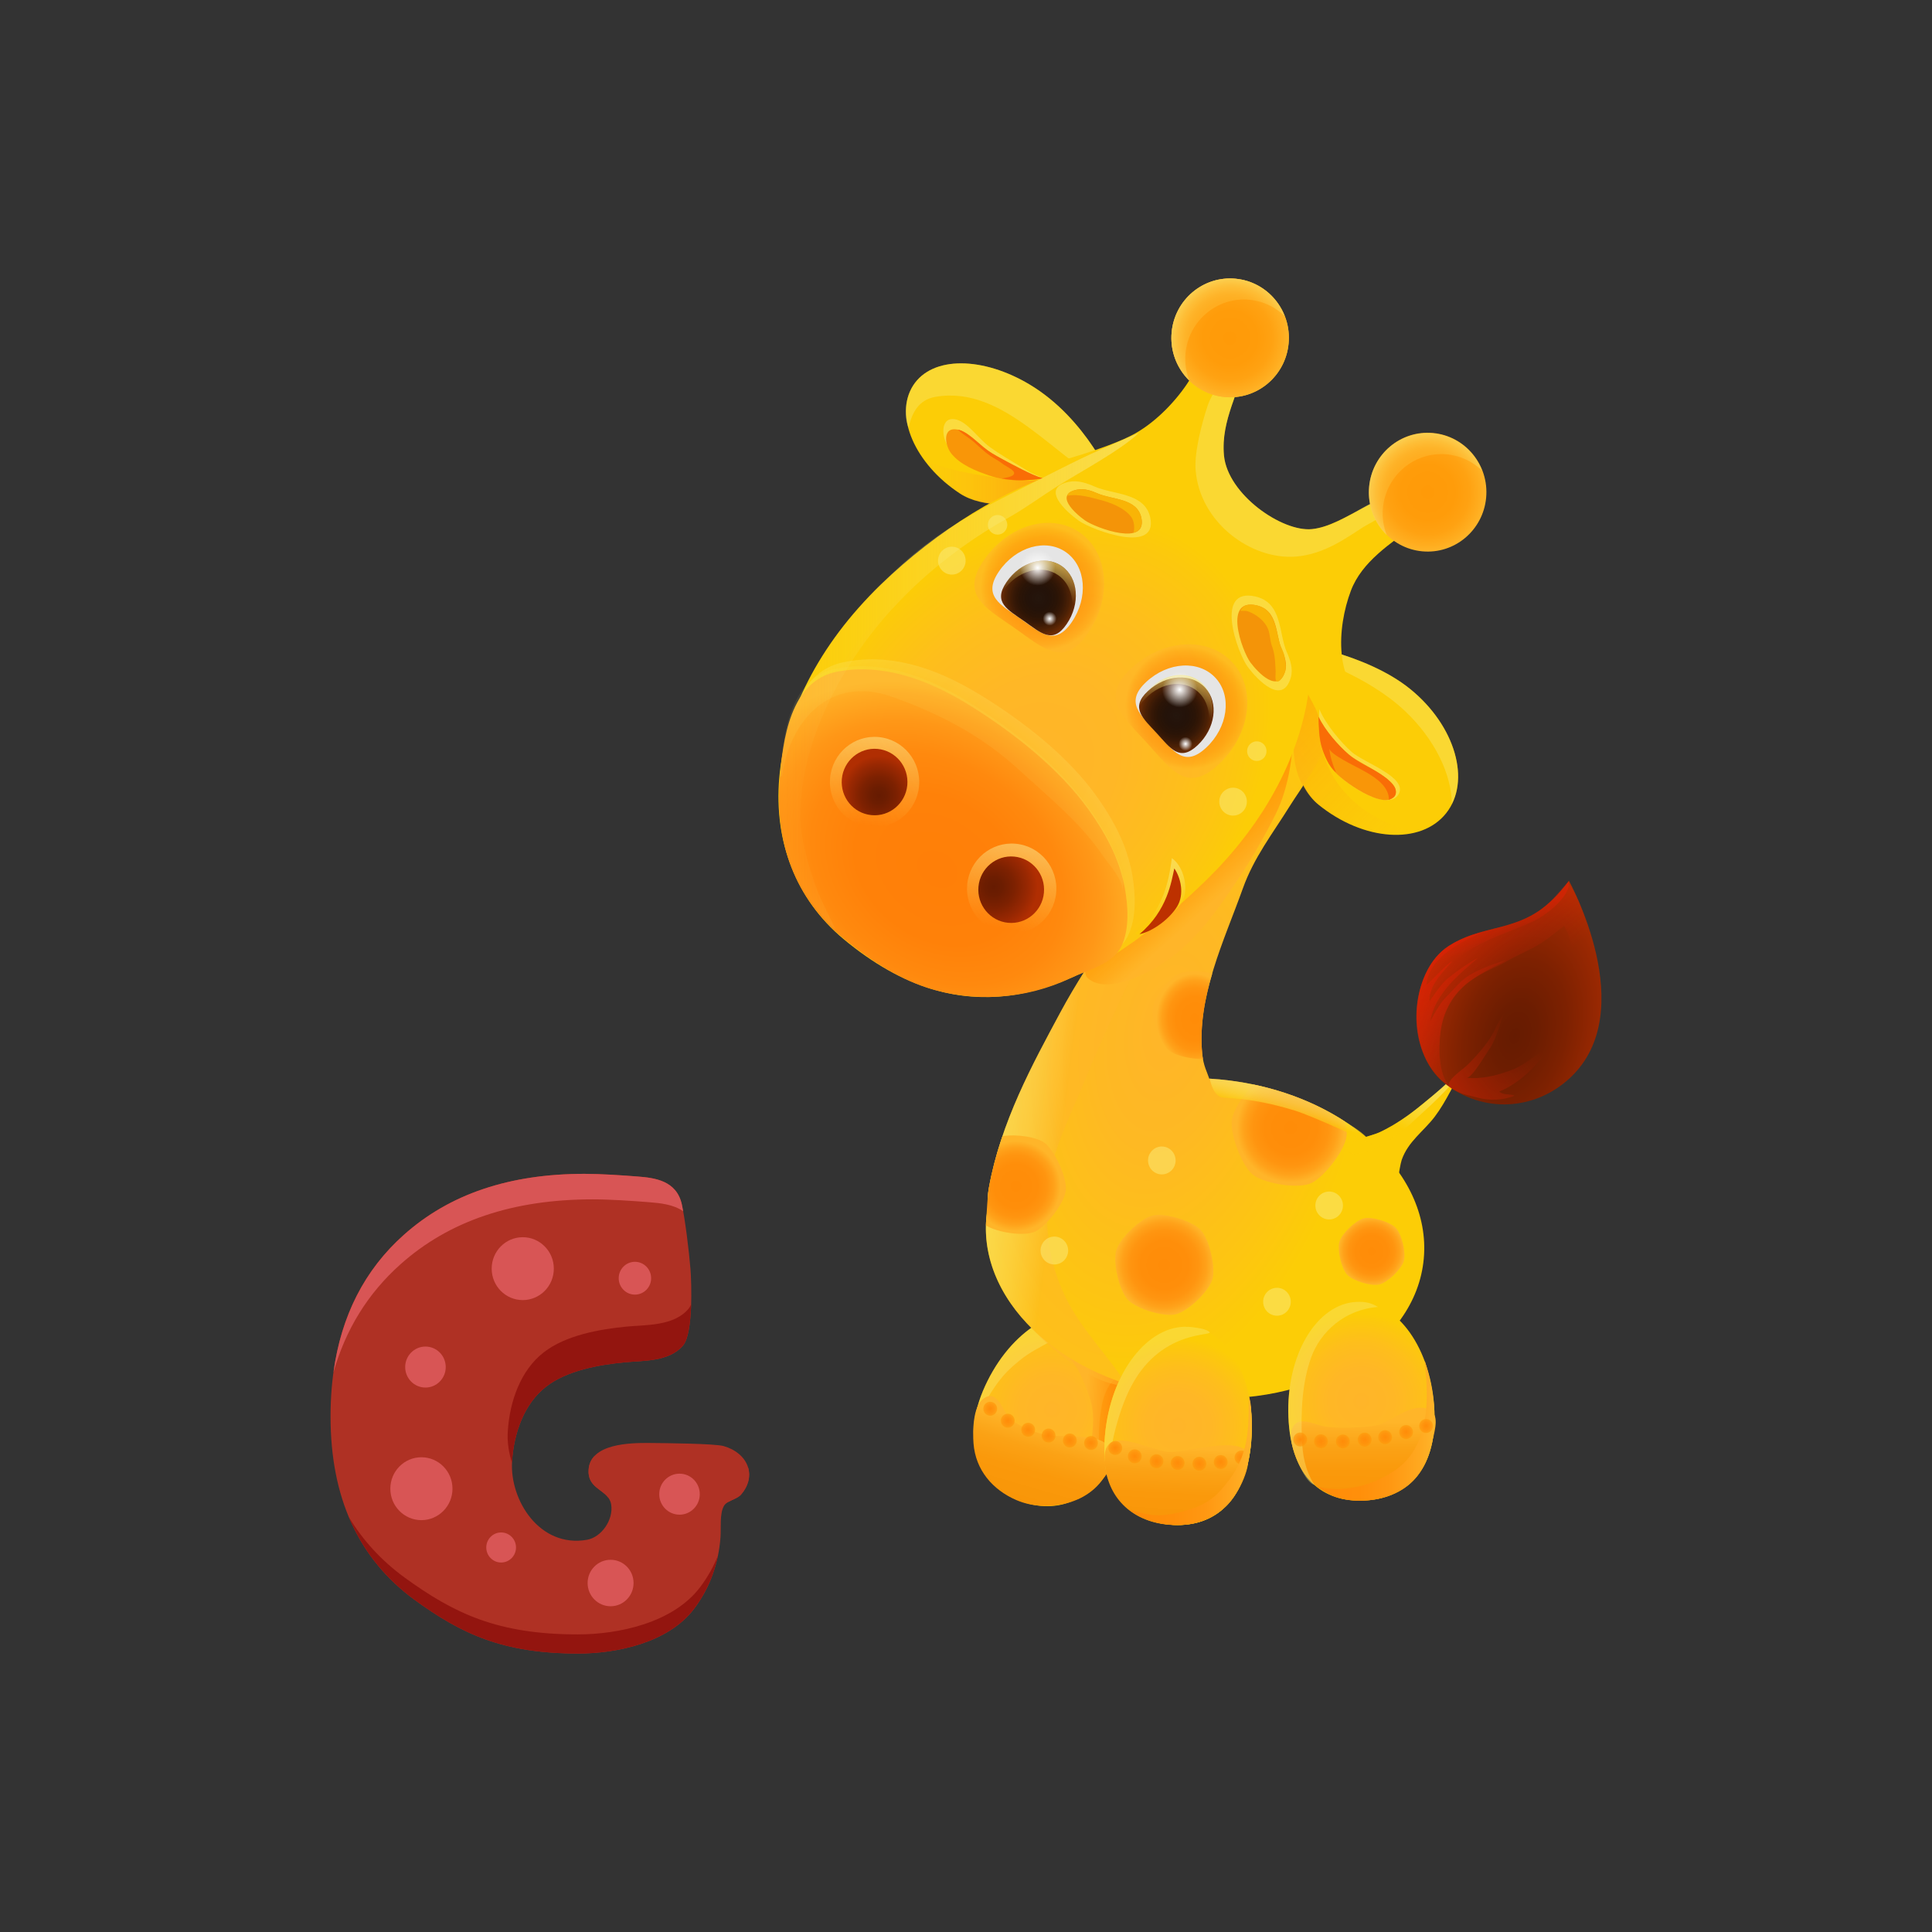 <?xml version="1.0" encoding="utf-8"?>
<!-- Generator: Adobe Illustrator 15.1.0, SVG Export Plug-In . SVG Version: 6.00 Build 0)  -->
<!DOCTYPE svg PUBLIC "-//W3C//DTD SVG 1.1//EN" "http://www.w3.org/Graphics/SVG/1.1/DTD/svg11.dtd">
<svg version="1.1" id="Layer_1" xmlns="http://www.w3.org/2000/svg" xmlns:xlink="http://www.w3.org/1999/xlink" x="0px" y="0px"
	 width="512px" height="512px" viewBox="0 0 512 512" enable-background="new 0 0 512 512" xml:space="preserve">
<rect x="0" y="0" width="512" height="512" fill="#333333" stroke="none"/>
<g>
	<g>
		<path fill="#AF3124" d="M191.734,383.217c6.365,1.785,9.027,7.771,4.64,12.869c-1.09,1.262-3.724,1.602-4.521,2.994
			c-1.186,2.074-0.735,5.902-0.914,8.311c-0.492,6.609-2.612,13.117-6.971,18.916c-6.836,9.099-20.646,11.898-30.723,11.898
			c-20.007,0-30.98-5.203-43.494-14.316c-14.773-10.859-22.154-27.016-22.154-48.471c0-20.549,6.467-36.598,19.402-48.152
			c12.149-10.854,28.043-16.188,47.896-16.188c4.281,0,9.806,0.373,14.076,0.709c4.445,0.354,10.322,1.006,11.729,7.414
			c0.858,3.896,1.913,12.406,2.288,17.189c0.289,3.729,0.72,16.975-1.963,20.164c-3.688,4.389-10.666,4.006-15.547,4.479
			c-6.889,0.67-15.213,2.164-20.729,6.428c-5.826,4.504-8.562,12.259-9.045,19.826c-0.652,10.185,7.227,22.969,19.842,20.778
			c3.863-0.67,7.076-5.323,6.422-9.36c-0.65-4.035-6.318-3.793-5.982-9.199c0.437-6.995,11.068-7.133,15.99-7.1
			C176.307,382.441,189.393,382.559,191.734,383.217z"/>
		<path fill="#D85555" d="M106.105,335.074c12.933-11.557,29.854-17.232,50.988-17.232c4.557,0,10.439,0.396,14.982,0.758
			c2.899,0.229,6.375,0.58,8.977,2.392c-0.119-0.666-0.236-1.269-0.352-1.789c-1.406-6.408-7.283-7.062-11.729-7.414
			c-4.271-0.336-9.795-0.709-14.076-0.709c-19.854,0-35.746,5.332-47.896,16.188c-10.363,9.252-16.57,21.395-18.631,36.422
			C91.6,352.285,97.51,342.746,106.105,335.074z"/>
		<path fill="#AF3124" d="M162.332,391.385c-0.447-2.766-3.119-3.631-4.853-5.455c-0.854,0.928-1.401,2.098-1.494,3.578
			c-0.274,4.439,3.498,5.07,5.216,7.391C162.158,395.203,162.627,393.232,162.332,391.385z"/>
		<path fill="#AF3124" d="M193.918,391.779c-0.89,1.555-0.908,4.039-0.912,6.262c1.115-0.646,2.611-1.08,3.367-1.955
			c2.012-2.34,2.539-4.865,1.907-7.086C196.98,390.031,194.67,390.461,193.918,391.779z"/>
		<path fill="#93150F" d="M135.705,387.289c0.483-7.568,3.219-15.322,9.045-19.826c5.518-4.264,13.842-5.758,20.729-6.428
			c4.881-0.475,11.857-0.092,15.547-4.48c1.449-1.723,1.988-6.375,2.136-10.879c-0.207,0.459-0.433,0.854-0.688,1.156
			c-3.899,4.639-11.274,4.234-16.434,4.732c-7.281,0.709-16.08,2.291-21.914,6.799c-6.154,4.758-9.045,12.953-9.558,20.953
			c-0.174,2.697,0.22,5.567,1.117,8.317C135.693,387.52,135.697,387.404,135.705,387.289z"/>
		<path fill="#93150F" d="M185.584,420.557c-7.226,9.613-21.824,12.576-32.476,12.576c-21.146,0-32.741-5.5-45.975-15.133
			c-6.102-4.482-11.004-9.83-14.719-16.021c3.674,8.812,9.453,16.115,17.336,21.91c12.514,9.113,23.487,14.316,43.494,14.316
			c10.078,0,23.887-2.801,30.723-11.898c3.277-4.358,5.287-9.119,6.291-14.02C189.104,415.146,187.563,417.92,185.584,420.557z"/>
		<ellipse fill="#D85555" cx="138.535" cy="336.205" rx="8.235" ry="8.332"/>
		<ellipse fill="#D85555" cx="111.676" cy="394.521" rx="8.236" ry="8.332"/>
		<ellipse fill="#D85555" cx="112.751" cy="362.285" rx="5.372" ry="5.432"/>
		<path fill="#D85555" d="M185.449,395.971c0,3-2.404,5.434-5.369,5.434c-2.972,0-5.373-2.434-5.373-5.434
			c0-3.002,2.401-5.432,5.373-5.432C183.045,390.539,185.449,392.969,185.449,395.971z"/>
		<ellipse fill="#D85555" cx="168.26" cy="338.74" rx="4.297" ry="4.348"/>
		<ellipse fill="#D85555" cx="132.807" cy="410.098" rx="3.939" ry="3.984"/>
		<ellipse fill="#D85555" cx="161.813" cy="419.516" rx="6.089" ry="6.158"/>
	</g>
	<g>
		<path fill="#FCCD06" d="M272.9,101.924c-12.261-7.363-25.81-7.729-30.914,0.242c-5.104,7.978,0.46,20.794,12.43,28.633
			c11.97,7.837,40.597-2.639,40.597-2.639S288.216,111.119,272.9,101.924z"/>
		<path opacity="0.51" fill="#F9E975" enable-background="new    " d="M262.328,118.481c-3.054-2.218-5.766-6.476-8.832-7.271
			c-4.299-1.124-4.016,4.354-2.402,6.804c2.212,3.35,6.363,5.295,9.903,6.756c4.902,2.028,9.567,2,14.787,1.555
			c-1.972-0.542-3.663-1.683-5.393-2.728C267.645,121.933,264.896,120.341,262.328,118.481z"/>
		<path fill="#F99608" d="M262.922,120.164c-3.121-1.91-6.092-5.714-9.095-6.317c-4.214-0.844-3.458,4.194-1.696,6.378
			c2.415,2.995,6.555,4.604,10.071,5.8c4.869,1.646,9.332,1.416,14.284,0.777c-1.929-0.418-3.647-1.392-5.397-2.279
			C268.31,123.108,265.541,121.764,262.922,120.164z"/>
		<path fill="#F96D06" d="M260.555,118.463c-1.402-1.157-2.715-2.438-4.218-3.458c-0.726-0.489-1.509-0.929-2.365-1.125
			l-0.009,0.102c1.262,1.172,2.818,2.015,4.126,3.147c1.381,1.196,2.685,2.529,4.191,3.575c1.181,0.818,2.488,1.422,3.603,2.339
			c0.617,0.506,2.727,1.396,2.865,2.232c0.193,1.113-2.513,1.346-3.345,1.539c1.292,0.279,2.885,0.414,3.772,0.456
			c2.437,0.116,4.87-0.146,7.282-0.469c-3.836-1.271-7.54-3.342-11.064-5.26C263.689,120.617,262.053,119.697,260.555,118.463z"/>
		
			<linearGradient id="SVGID_1_" gradientUnits="userSpaceOnUse" x1="286.387" y1="220.281" x2="336.848" y2="220.281" gradientTransform="matrix(1 0 0 -1 -41.6 348.01)">
			<stop  offset="0" style="stop-color:#FFB529;stop-opacity:0"/>
			<stop  offset="0.291" style="stop-color:#FFA11D;stop-opacity:0.291"/>
			<stop  offset="0.732" style="stop-color:#FF880E;stop-opacity:0.732"/>
			<stop  offset="1" style="stop-color:#FF7F08"/>
		</linearGradient>
		<path fill="url(#SVGID_1_)" d="M283.248,126.133c-4.517,0.489-9.557,1.71-14.071,1.138c-12.036-1.525-18.898-2.872-24.39-5.557
			c2.38,3.663,6.028,6.73,9.628,9.085c4.956,3.244,11.604,3.194,17.266,2.688c5.909-0.531,11.802-1.782,17.501-3.445
			c1.408-0.409,5.594-1.021,6.066-2.721C291.262,126.445,287.252,125.699,283.248,126.133z"/>
		<path opacity="0.4" fill="#F9E975" enable-background="new    " d="M292.068,122.314c-1.282-2.264-2.723-4.448-4.278-6.532
			c-4.089-5.473-9.037-10.342-14.89-13.858c-12.261-7.363-25.81-7.729-30.914,0.242c-1.978,3.091-2.625,7.786-1.214,11.183
			c0.944-4.079,2.729-7.417,7.144-8.183c18.351-3.198,32.017,16.902,46.974,24.059C292.953,127.766,293.281,124.463,292.068,122.314
			z"/>
		<path fill="#FCCD06" d="M373.719,182.601c-11.976-9.714-31.878-12.446-31.878-12.446s-4.394,33.381,7.575,43.091
			c11.973,9.711,27.12,10.725,33.829,2.261C389.959,207.04,385.691,192.309,373.719,182.601z"/>
		<path opacity="0.4" fill="#F9E975" enable-background="new    " d="M373.719,182.601c-11.976-9.714-31.878-12.446-31.878-12.446
			s-0.103,0.771-0.228,2.097c5.652,1.702,20.921,6.912,30.692,16.148c7.979,7.533,12.395,16.879,12.451,24.67
			C389.102,204.426,384.616,191.437,373.719,182.601z"/>
		
			<radialGradient id="SVGID_2_" cx="229.692" cy="-16.12" r="23.792" gradientTransform="matrix(0.973 0 0 -0.984 55.293 357.651)" gradientUnits="userSpaceOnUse">
			<stop  offset="0" style="stop-color:#FFB529"/>
			<stop  offset="0.377" style="stop-color:#FFB726"/>
			<stop  offset="0.668" style="stop-color:#FEBE1C"/>
			<stop  offset="0.93" style="stop-color:#FCC90C"/>
			<stop  offset="1" style="stop-color:#FCCD06"/>
		</radialGradient>
		<path fill="url(#SVGID_2_)" d="M289.779,348.93c-9.845-4.228-22.964,4.603-29.311,19.723c-5.938,14.137-0.027,24.92,8.678,28.66
			c9.842,4.226,20.621,1.76,26.965-13.357C302.456,368.836,299.622,353.156,289.779,348.93z"/>
		<path opacity="0.4" fill="#F9E975" enable-background="new    " d="M283.299,348.023c-2.783,0.465-6.109,1.359-8.541,2.887
			c-6.549,4.113-11.307,10.634-14.289,17.74c-0.83,1.976-1.491,4.379-1.996,6.469c-0.418,1.732-0.533,4.154-0.584,4.99
			c0.047-0.787,0.925-3.984,1.305-4.775c4.873-10.12,8.646-12.814,11.063-14.83c2.477-2.072,5.405-3.49,8.205-5.053
			c2.271-1.272,4.837-2.04,6.894-3.706c0.777-0.627,2.078-1.707,1.882-2.892C286.92,346.898,284.646,347.801,283.299,348.023z"/>
		
			<linearGradient id="SVGID_3_" gradientUnits="userSpaceOnUse" x1="340.531" y1="-28.276" x2="329.182" y2="-27.679" gradientTransform="matrix(1 0 0 -1 -41.6 348.01)">
			<stop  offset="0" style="stop-color:#FF8C08"/>
			<stop  offset="0.35" style="stop-color:#FF9710"/>
			<stop  offset="0.955" style="stop-color:#FFB327"/>
			<stop  offset="1" style="stop-color:#FFB529"/>
		</linearGradient>
		<path fill="url(#SVGID_3_)" d="M283.486,354.27c-3.878,1.475,0.403,5.735,1.687,7.896c1.586,2.661,2.75,5.677,3.705,8.631
			c1.481,4.599,0.554,9.161,0.071,13.828c-0.498,4.742-1.81,8.612-4.038,12.883c5.305-1.754,9.651-7.807,11.793-12.911
			c1.745-4.162,2.295-9.225,2.661-13.734c0.405-4.94-0.377-10.195-3.844-14.119C293.027,353.93,286.773,353.02,283.486,354.27z"/>
		
			<linearGradient id="SVGID_4_" gradientUnits="userSpaceOnUse" x1="339.515" y1="-29.528" x2="332.494" y2="-29.159" gradientTransform="matrix(1 0 0 -1 -41.6 348.01)">
			<stop  offset="0" style="stop-color:#FF8C08"/>
			<stop  offset="0.549" style="stop-color:#FF8F08;stop-opacity:0.786"/>
			<stop  offset="0.954" style="stop-color:#FF9808;stop-opacity:0.628"/>
			<stop  offset="1" style="stop-color:#FF9A08;stop-opacity:0.61"/>
		</linearGradient>
		<path fill="url(#SVGID_4_)" d="M295.287,365.67c-1.854,1.563-2.81,4.311-3.265,6.616c-0.901,4.595-1.172,10.702-0.164,16.353
			c0.361,2.024,1.636,2.055,2.992-0.065c0.793-1.231,1.287-2.63,1.848-3.979c1.75-4.162,2.199-9.269,2.472-13.813
			C299.336,368.025,299.322,362.275,295.287,365.67z"/>
		
			<linearGradient id="SVGID_5_" gradientUnits="userSpaceOnUse" x1="313.1" y1="-49.843" x2="318.894" y2="-29.872" gradientTransform="matrix(1 0 0 -1 -41.6 348.01)">
			<stop  offset="0" style="stop-color:#F99608"/>
			<stop  offset="0.392" style="stop-color:#FA990B"/>
			<stop  offset="0.685" style="stop-color:#FBA215"/>
			<stop  offset="0.945" style="stop-color:#FEB125"/>
			<stop  offset="1" style="stop-color:#FFB529"/>
		</linearGradient>
		<path fill="url(#SVGID_5_)" d="M276.064,380.031c-2.709-0.85-5.934-1.993-8.222-3.971c-2.229-1.925-3.365-8.207-7.273-5.365
			c-2.784,2.031-2.807,8.812-2.579,11.806c0.542,7.086,5.061,12.332,11.397,15.052c8.647,3.715,21.438,0.696,24.669-9.191
			c0.488-1.502,0.576-2.709,0.344-3.683C293.036,378.893,280.542,381.43,276.064,380.031z"/>
		
			<radialGradient id="SVGID_6_" cx="293.338" cy="167.409" r="56.349" gradientTransform="matrix(0.954 0.192 0.341 -1.73 -27.311 505.139)" gradientUnits="userSpaceOnUse">
			<stop  offset="0" style="stop-color:#FFB529"/>
			<stop  offset="0.327" style="stop-color:#FEB923"/>
			<stop  offset="0.765" style="stop-color:#FDC512"/>
			<stop  offset="1" style="stop-color:#FCCD06"/>
		</radialGradient>
		<path fill="url(#SVGID_6_)" d="M323.21,286.053c-0.914-0.085-1.831-0.152-2.743-0.203c-0.543-1.683-1.572-3.447-1.873-6.604
			c-1.433-15.169,5.829-29.986,10.772-43.795c2.957-8.257,7.895-14.538,12.428-21.822c2.852-4.576,9.477-13.266,9.881-18.717
			c0.319-4.287-2.547-7.896-6.445-9.293c-13.358-4.782-23.829,12.854-28.61,23.087c-8.09,17.317-19.16,32.688-29.229,48.709
			c-2.254,3.589-4.422,7.233-6.443,10.989c-7.272,13.557-15.741,28.892-18.896,46.457c-0.354,1.957-0.396,3.494-0.182,4.709
			c-0.205,1.037-0.375,2.086-0.474,3.156c-2.129,23.25,22.098,44.527,54.105,47.526c32.011,3,59.686-13.42,61.813-36.67
			S355.225,289.055,323.21,286.053z"/>
		
			<linearGradient id="SVGID_7_" gradientUnits="userSpaceOnUse" x1="302.386" y1="65.332" x2="325.18" y2="62.377" gradientTransform="matrix(1 0 0 -1 -41.6 348.01)">
			<stop  offset="0" style="stop-color:#F9ED95"/>
			<stop  offset="0.161" style="stop-color:#F9EA8F"/>
			<stop  offset="0.37" style="stop-color:#FAE27F"/>
			<stop  offset="0.607" style="stop-color:#FCD464"/>
			<stop  offset="0.861" style="stop-color:#FEC03F"/>
			<stop  offset="0.99" style="stop-color:#FFB529"/>
		</linearGradient>
		<path opacity="0.5" fill="url(#SVGID_7_)" enable-background="new    " d="M315.497,211.05
			c-7.971,16.366-18.495,31.066-28.106,46.365c-2.254,3.589-4.422,7.233-6.443,10.989c-7.272,13.557-15.741,28.892-18.896,46.457
			c-0.354,1.957-0.396,3.494-0.182,4.709c-0.205,1.037-0.375,2.086-0.474,3.156c-0.955,10.424,3.609,20.307,10.554,27.793
			c5.922,6.385,17.437,16.898,26.753,16.698c-4.76-7.595-11.126-13.772-15.438-21.718c-4.82-8.878-6.204-18.188-5.758-28.258
			c0.494-11.126,6.113-21.273,10.203-31.396c6.219-15.387,13.707-29.953,20.689-44.962c3.723-8.001,14.929-22.487,7.729-30.801
			L315.497,211.05z"/>
		
			<linearGradient id="SVGID_8_" gradientUnits="userSpaceOnUse" x1="381.955" y1="156.798" x2="414.138" y2="126.252" gradientTransform="matrix(1 0 0 -1 -41.6 348.01)">
			<stop  offset="0" style="stop-color:#FF7F08"/>
			<stop  offset="0.268" style="stop-color:#FF880E;stop-opacity:0.732"/>
			<stop  offset="0.709" style="stop-color:#FFA11D;stop-opacity:0.291"/>
			<stop  offset="1" style="stop-color:#FFB529;stop-opacity:0"/>
		</linearGradient>
		<path opacity="0.32" fill="url(#SVGID_8_)" enable-background="new    " d="M355.305,208.683
			c-3.067-3.907-4.524-7.855-5.44-12.634c-0.424-2.172-0.504-4.391-0.444-6.109c0.036-1.079-3.209-6.669-3.209-6.669
			s-0.984,3.813-1.179,4.359c-0.385,1.086-0.631,2.629-0.844,3.191c-1.662,4.358-1.742,9.141-0.48,13.655
			c0.947,3.393,2.972,6.549,5.71,8.769c3.946,3.201,8.521,5.711,13.431,7.009c2.053,0.543,4.086,0.903,6.205,0.866
			c2.397-0.045,5.188,0.557,7.324-0.852c-1.888-0.236-3.855-0.285-5.634-0.936C364.758,217.148,359.325,213.794,355.305,208.683z"/>
		
			<linearGradient id="SVGID_9_" gradientUnits="userSpaceOnUse" x1="353.641" y1="127.829" x2="367.161" y2="112.693" gradientTransform="matrix(1 0 0 -1 -41.6 348.01)">
			<stop  offset="0" style="stop-color:#FF9700;stop-opacity:0.95"/>
			<stop  offset="0.304" style="stop-color:#FF9A04;stop-opacity:0.965"/>
			<stop  offset="0.633" style="stop-color:#FFA411;stop-opacity:0.982"/>
			<stop  offset="0.974" style="stop-color:#FFB427;stop-opacity:0.999"/>
			<stop  offset="1" style="stop-color:#FFB529"/>
		</linearGradient>
		<path fill="url(#SVGID_9_)" d="M324.285,195.485c-2.993,4.044-5.535,8.657-7.667,13.221c-3.299,7.058-8.534,13.325-12.875,19.729
			c-4.724,6.972-9.194,14.112-12.911,21.687c-1.058,2.152-4.656,7.196-2.574,9.082c2.84,2.565,7.557,1.829,12.045,0.11
			c13.219-5.06,20.614-15.432,28.221-26.945c3.503-5.304,6.676-10.874,9.521-16.567c3.432-6.85,5.336-17.388,4.188-25.423
			C340.601,178.948,327.602,191.008,324.285,195.485z"/>
		
			<radialGradient id="SVGID_10_" cx="313.971" cy="-13.916" r="23.596" gradientTransform="matrix(0.973 0 0 -0.984 55.293 357.651)" gradientUnits="userSpaceOnUse">
			<stop  offset="0" style="stop-color:#FFB529"/>
			<stop  offset="0.377" style="stop-color:#FFB726"/>
			<stop  offset="0.668" style="stop-color:#FEBE1C"/>
			<stop  offset="0.93" style="stop-color:#FCC90C"/>
			<stop  offset="1" style="stop-color:#FCCD06"/>
		</radialGradient>
		<path fill="url(#SVGID_10_)" d="M359.598,345.009c-10.686,0.437-18.813,14.095-18.157,30.509
			c0.658,16.409,9.275,22.592,19.962,22.154c10.683-0.441,19.392-7.329,18.73-23.738
			C379.475,357.521,370.282,344.574,359.598,345.009z"/>
		
			<linearGradient id="SVGID_11_" gradientUnits="userSpaceOnUse" x1="402.796" y1="-50.228" x2="402.911" y2="-28.888" gradientTransform="matrix(1 0 0 -1 -41.6 348.01)">
			<stop  offset="0" style="stop-color:#F99608"/>
			<stop  offset="0.392" style="stop-color:#FA990B"/>
			<stop  offset="0.685" style="stop-color:#FBA215"/>
			<stop  offset="0.945" style="stop-color:#FEB125"/>
			<stop  offset="1" style="stop-color:#FFB529"/>
		</linearGradient>
		<path fill="url(#SVGID_11_)" d="M376.752,373.07c-4.746-0.195-8.621,4.463-13.314,4.896c-3.996,0.369-8.07,0.629-12.063,0.124
			c-1.904-0.245-5.621-2.073-7.429-1.187c-3.938,1.939-0.516,10.074,1.279,12.922c3.568,5.66,9.696,8.109,16.177,7.845
			c4.131-0.173,8.701-1.521,11.938-4.177c3.309-2.713,5.133-6.648,6.059-10.788c0.611-2.728,1.877-6.506,0.342-8.424
			C379.172,373.582,378.236,373.131,376.752,373.07z"/>
		<path fill="#FCCD06" d="M376.012,130.179c-8.998-1.5-19.521,9.155-28.337,10.043c-7.896,0.795-22.34-9.175-23.313-19.533
			c-0.896-9.571,4.494-17.275,5.792-25.504c0.852-5.42-3.481-8.967-8.144-5.32c-3.369,2.638-3.496,5.756-7.014,11.232
			c-3.065,4.78-8.292,10.437-14.074,13.723c-3.146,1.784-9.635,4.509-22.602,8.084c-4.829,1.326,27.037,8.014,30.361,10.151
			c16.186,10.435,31.49,29.046,27.868,50.024c0.449-2.601,24.194,2.131,26.653,3.396c-9.675-4.983-8.963-20.003-5.194-29.952
			c2.924-7.726,10.58-12.533,16.825-17.211C380.195,135.312,385.197,131.708,376.012,130.179z"/>
		<path fill="#FCCD06" d="M376.758,292.785c-3.396,2.791-7.008,5.318-10.974,7.203c-2.383,1.131-6.709,1.681-8.563,3.652
			c-4.95,5.248,9.961,11.411,13.065,16.164c-0.842-1.287,0.613-10.791,1.177-12.406c1.711-4.92,5.811-7.572,8.76-11.465
			c3.125-4.131,5.305-9.246,7.916-13.65C384.913,286.172,380.665,289.58,376.758,292.785z"/>
		
			<linearGradient id="SVGID_12_" gradientUnits="userSpaceOnUse" x1="418.024" y1="61.858" x2="411.433" y2="49.806" gradientTransform="matrix(1 0 0 -1 -41.6 348.01)">
			<stop  offset="0" style="stop-color:#F9E975"/>
			<stop  offset="0.158" style="stop-color:#F9E76F"/>
			<stop  offset="0.369" style="stop-color:#FAE35E"/>
			<stop  offset="0.611" style="stop-color:#FADC42"/>
			<stop  offset="0.873" style="stop-color:#FBD21B"/>
			<stop  offset="1" style="stop-color:#FCCD06"/>
		</linearGradient>
		<path opacity="0.61" fill="url(#SVGID_12_)" enable-background="new    " d="M379.377,290.633
			c-0.869,0.723-1.744,1.438-2.619,2.152c-3.396,2.791-7.008,5.318-10.974,7.203c-1.6,0.761-3.366,1.109-5.026,1.693
			c-1.062,0.368-4.127,1.361-3.625,2.982c0.071,0.22,0.42,0.674,0.61,0.791c1.222,0.768,2.617,0.152,3.877-0.135
			c1.982-0.459,4.017-1.396,5.712-2.533c1.071-0.717,2.049-1.572,3.092-2.334c1.145-0.828,2.332-1.608,3.354-2.59
			c2.386-2.293,4.91-4.424,7.248-6.762c1.467-1.466,2.943-2.947,4.271-4.543c0.575-0.697,1.075-1.431,1.541-2.211
			c0.252-0.422,0.573-0.799,0.809-1.23c0.131-0.243,0.213-0.494,0.396-0.705C385.279,285.33,382.473,288.064,379.377,290.633z"/>
		
			<radialGradient id="SVGID_13_" cx="398.116" cy="153.584" r="28.233" gradientTransform="matrix(0.939 0.259 0.393 -1.456 -32.722 395.02)" gradientUnits="userSpaceOnUse">
			<stop  offset="0" style="stop-color:#661B01"/>
			<stop  offset="0.204" style="stop-color:#6C1D01"/>
			<stop  offset="0.477" style="stop-color:#7D2101"/>
			<stop  offset="0.787" style="stop-color:#992802"/>
			<stop  offset="1" style="stop-color:#B02E02"/>
		</radialGradient>
		<path fill="url(#SVGID_13_)" d="M383.938,250.698c-10.721,6.911-11.486,28.049-1.24,36.274
			c10.246,8.229,24.148,7.367,33.451-1.386c18.787-17.679-0.373-52.182-0.373-52.182
			C404.67,248.503,394.861,243.653,383.938,250.698z"/>
		
			<linearGradient id="SVGID_14_" gradientUnits="userSpaceOnUse" x1="427.293" y1="102.6" x2="443.803" y2="83.79" gradientTransform="matrix(1 0 0 -1 -41.6 348.01)">
			<stop  offset="0" style="stop-color:#E51F05"/>
			<stop  offset="1" style="stop-color:#E51F05;stop-opacity:0"/>
		</linearGradient>
		<path opacity="0.47" fill="url(#SVGID_14_)" enable-background="new    " d="M415.418,233.848
			c-2.248,2.383-4.146,4.998-6.798,7.003c-3.598,2.724-7.987,4.083-12.295,5.164c-4.321,1.082-8.584,2.233-12.389,4.684
			c-2.477,1.599-4.4,3.953-5.734,6.572c-5.289,10.4-3.368,25.52,7.14,31.849c-4.355-2.625-4.072-11.761-3.607-15.501
			c1.68-13.596,13.146-16.221,16.867-18.466c2.744-1.658,5.709-2.879,8.506-4.437c2.709-1.514,4.937-3.491,7.389-5.33
			c1.41,2.016,2.193,5.696,2.199,8.245c0.006,1.059-0.076,1.922-0.305,2.936c-0.369,1.645-0.92,3.382-1.805,4.844
			c5.01-2.188,5.635-6.487,6-11.533c0.409-5.639-1.769-11.335-4.984-15.844L415.418,233.848z"/>
		
			<linearGradient id="SVGID_15_" gradientUnits="userSpaceOnUse" x1="434.193" y1="103.081" x2="436.277" y2="96.826" gradientTransform="matrix(1 0 0 -1 -41.6 348.01)">
			<stop  offset="0" style="stop-color:#E51F05"/>
			<stop  offset="0.974" style="stop-color:#E51F05;stop-opacity:0.026"/>
			<stop  offset="1" style="stop-color:#E51F05;stop-opacity:0"/>
		</linearGradient>
		<path opacity="0.47" fill="url(#SVGID_15_)" enable-background="new    " d="M412.85,237.014
			c-1.266,1.406-2.715,2.696-4.229,3.837c-3.598,2.724-7.987,4.083-12.295,5.164c-4.321,1.082-8.584,2.233-12.389,4.684
			c-2.477,1.599-4.4,3.953-5.734,6.572c-5.289,10.4-3.368,25.52,7.14,31.849c-1.734-1.048-3.533-3.556-4.513-5.329
			c-1.262-2.289-2.073-4.896-2.45-7.486c-0.754-5.248,0.227-10.813,2.596-15.531c5.043-10.062,16.146-12.375,25.479-16.663
			c2.902-1.332,10.019-6.597,9.252-10.571C415.18,234.362,413.529,236.257,412.85,237.014z"/>
		
			<linearGradient id="SVGID_16_" gradientUnits="userSpaceOnUse" x1="435.307" y1="101.517" x2="436.529" y2="101.095" gradientTransform="matrix(1 0 0 -1 -41.6 348.01)">
			<stop  offset="0" style="stop-color:#E51F05"/>
			<stop  offset="1" style="stop-color:#E51F05;stop-opacity:0"/>
		</linearGradient>
		<path opacity="0.47" fill="url(#SVGID_16_)" enable-background="new    " d="M393.497,246.877
			c0.447-0.128,0.854-0.274,1.244-0.485C394.368,246.536,393.948,246.696,393.497,246.877z"/>
		
			<linearGradient id="SVGID_17_" gradientUnits="userSpaceOnUse" x1="418.796" y1="84.397" x2="441.789" y2="76.463" gradientTransform="matrix(1 0 0 -1 -41.6 348.01)">
			<stop  offset="0" style="stop-color:#E51F05"/>
			<stop  offset="1" style="stop-color:#E51F05;stop-opacity:0"/>
		</linearGradient>
		<path opacity="0.47" fill="url(#SVGID_17_)" enable-background="new    " d="M383.952,263.491
			c-1.229,1.243-2.418,2.344-4.891,7.124c1.182-7.495,8.229-12.85,12.623-16.788c-2.377,1.235-5.103,3.2-7.336,4.922
			c-2.527,1.944-3.734,4.162-5.517,6.642c-0.157-4.257,3.466-7.722,6.063-10.682c-1.492,0.622-5.629,5.398-6.906,6.348
			c0.59-7.595,10.324-12.112,15.508-14.18c-0.926,0.269-2.006,0.45-3.409,0.917c-2.148,0.72-4.24,1.673-6.15,2.904
			c-2.477,1.599-4.4,3.953-5.734,6.571c-5.289,10.401-3.43,25.166,7.078,31.494c-4.354-2.621-4.012-11.406-3.547-15.146
			c0.693-5.624,3.457-10.475,8.033-13.746c2.834-2.023,6.113-3.685,9.42-5.41c-0.805,0.228-5.498,1.449-9.604,3.876
			C387.195,259.753,385.934,261.492,383.952,263.491z"/>
		
			<linearGradient id="SVGID_18_" gradientUnits="userSpaceOnUse" x1="440.806" y1="93.582" x2="440.931" y2="93.538" gradientTransform="matrix(1 0 0 -1 -41.6 348.01)">
			<stop  offset="0" style="stop-color:#E51F05"/>
			<stop  offset="1" style="stop-color:#E51F05;stop-opacity:0"/>
		</linearGradient>
		<path opacity="0.47" fill="url(#SVGID_18_)" enable-background="new    " d="M399.252,254.43
			c-0.023,0.011-0.041,0.021-0.064,0.032C399.318,254.426,399.352,254.415,399.252,254.43z"/>
		
			<radialGradient id="SVGID_19_" cx="319.463" cy="244.949" r="58.649" gradientTransform="matrix(0.747 0.631 0.823 -0.997 -168.759 248.368)" gradientUnits="userSpaceOnUse">
			<stop  offset="0" style="stop-color:#FFB529"/>
			<stop  offset="0.377" style="stop-color:#FFB726"/>
			<stop  offset="0.668" style="stop-color:#FEBE1C"/>
			<stop  offset="0.93" style="stop-color:#FCC90C"/>
			<stop  offset="1" style="stop-color:#FCCD06"/>
		</radialGradient>
		<path fill="url(#SVGID_19_)" d="M282.773,124.611c-16.035,4.544-34.484,15.936-49.307,30.271
			c-33.502,32.403-35.058,73.019-9.962,93.944c31.576,26.332,62.14,17.343,95.638-15.063c33.5-32.401,36.188-73.564,13.712-97.338
			C320.322,123.176,302.971,118.887,282.773,124.611z"/>
		
			<radialGradient id="SVGID_20_" cx="264.057" cy="-20.55" r="23.625" gradientTransform="matrix(0.973 0 0 -0.984 55.293 357.651)" gradientUnits="userSpaceOnUse">
			<stop  offset="0" style="stop-color:#FFB529"/>
			<stop  offset="0.377" style="stop-color:#FFB726"/>
			<stop  offset="0.668" style="stop-color:#FEBE1C"/>
			<stop  offset="0.93" style="stop-color:#FCC90C"/>
			<stop  offset="1" style="stop-color:#FCCD06"/>
		</radialGradient>
		<path fill="url(#SVGID_20_)" d="M315.764,351.695c-10.617-1.311-20.812,10.85-22.773,27.15
			c-1.961,16.307,5.562,23.809,16.179,25.116c10.614,1.306,20.301-4.079,22.264-20.384
			C333.393,367.275,326.379,353.003,315.764,351.695z"/>
		
			<radialGradient id="SVGID_21_" cx="264.057" cy="-20.55" r="23.625" gradientTransform="matrix(0.973 0 0 -0.984 55.293 357.651)" gradientUnits="userSpaceOnUse">
			<stop  offset="0" style="stop-color:#FFB529"/>
			<stop  offset="0.377" style="stop-color:#FFB726"/>
			<stop  offset="0.668" style="stop-color:#FEBE1C"/>
			<stop  offset="0.93" style="stop-color:#FCC90C"/>
			<stop  offset="1" style="stop-color:#FCCD06"/>
		</radialGradient>
		<path fill="url(#SVGID_21_)" d="M315.764,351.695c-10.617-1.311-20.812,10.85-22.773,27.15
			c-1.961,16.307,5.562,23.809,16.179,25.116c10.614,1.306,20.301-4.079,22.264-20.384
			C333.393,367.275,326.379,353.003,315.764,351.695z"/>
		<path opacity="0.4" fill="#F9E975" enable-background="new    " d="M320.385,352.872c-1.243-0.822-3.181-1.001-4.621-1.177
			c-10.617-1.311-20.812,10.85-22.773,27.15c-0.308,2.533-0.413,5.102-0.204,7.647c0.168,1.97,0.209,4.719,1.354,6.426
			c0.044-6.181,0.521-10.262,0.979-12.235c0.896-3.896,2.21-8.141,3.896-11.766C307.105,351.54,322.613,354.354,320.385,352.872z"/>
		
			<linearGradient id="SVGID_22_" gradientUnits="userSpaceOnUse" x1="352.32" y1="-55.874" x2="353.553" y2="-35.642" gradientTransform="matrix(1 0 0 -1 -41.6 348.01)">
			<stop  offset="0" style="stop-color:#F99608"/>
			<stop  offset="0.392" style="stop-color:#FA990B"/>
			<stop  offset="0.685" style="stop-color:#FBA215"/>
			<stop  offset="0.945" style="stop-color:#FEB125"/>
			<stop  offset="1" style="stop-color:#FFB529"/>
		</linearGradient>
		<path fill="url(#SVGID_22_)" d="M309.717,384.781c-5.387-0.445-17.22-7.623-16.98,1.785c0.236,9.298,6.162,16.052,15.761,17.373
			c6.323,0.873,11.899-0.834,16.284-4.648c2.867-2.495,6.757-9.846,5.936-13.7C329.553,380.107,313.965,385.135,309.717,384.781z"/>
		
			<radialGradient id="SVGID_23_" cx="300.803" cy="136.96" r="56.416" gradientTransform="matrix(0.754 0.623 0.368 -0.456 -22.691 93.404)" gradientUnits="userSpaceOnUse">
			<stop  offset="0" style="stop-color:#FCCD06"/>
			<stop  offset="0.314" style="stop-color:#FCCE08"/>
			<stop  offset="0.49" style="stop-color:#FCD011"/>
			<stop  offset="0.632" style="stop-color:#FBD31E"/>
			<stop  offset="0.756" style="stop-color:#FBD832"/>
			<stop  offset="0.868" style="stop-color:#FADF4C"/>
			<stop  offset="0.97" style="stop-color:#F9E66A"/>
			<stop  offset="1" style="stop-color:#F9E975"/>
		</radialGradient>
		<path opacity="0.24" fill="url(#SVGID_23_)" enable-background="new    " d="M299.983,231.395
			c-1.372-7.433-4.799-13.887-9.048-19.922c-7.841-11.143-20.016-20.53-31.439-27.492c-12.283-7.487-24.306-10.937-36.07-8.467
			c-13.006,2.731-15.009,18.72-16.111,29.542c-1.691,16.716,3.384,32.39,16.196,42.953c6.444,5.305,13.982,10.132,22.046,12.605
			c12.668,3.883,27.008,2.563,39.239-3.488c4.73-2.34,11.607-4.02,14.071-9.004c2.349-4.766,2.062-11.112,1.24-16.047
			C300.07,231.848,300.03,231.619,299.983,231.395z"/>
		
			<radialGradient id="SVGID_24_" cx="41.406" cy="197.718" r="45.844" gradientTransform="matrix(0.544 -0.816 -1.05 -0.716 433.512 405.7)" gradientUnits="userSpaceOnUse">
			<stop  offset="0" style="stop-color:#FF7F08"/>
			<stop  offset="0.4" style="stop-color:#FF8109"/>
			<stop  offset="0.616" style="stop-color:#FF890E"/>
			<stop  offset="0.788" style="stop-color:#FF9717"/>
			<stop  offset="0.936" style="stop-color:#FFAA22"/>
			<stop  offset="1" style="stop-color:#FFB529"/>
		</radialGradient>
		<path fill="url(#SVGID_24_)" d="M297.904,234.429c-1.514-7.299-5.007-13.687-9.292-19.688
			c-7.905-11.079-20.001-20.542-31.306-27.622c-12.153-7.612-23.958-11.27-35.38-9.137c-12.618,2.36-14.502,18.243-15.322,28.796
			c-1.262,16.298,3.949,31.322,17.104,42.064c6.453,5.272,13.869,10.236,21.794,12.85c12.439,4.098,26.396,3.15,38.187-2.473
			c4.56-2.174,11.229-3.655,13.515-8.467c2.182-4.602,1.748-10.813,0.834-15.652C298,234.873,297.952,234.648,297.904,234.429z"/>
		<path opacity="0.1" fill="#F9E975" enable-background="new    " d="M288.41,213.919c-7.908-11.08-20-20.546-31.307-27.626
			c-12.158-7.611-23.958-11.27-35.38-9.133c-12.618,2.357-14.201,17.938-15.02,28.489c-0.01,0.078-0.016,0.157-0.021,0.239
			l0.569-0.257c2.147-15.112,13.044-26.557,28.795-21.09c12.604,4.379,24.136,10.377,34.001,19.473
			c7.799,7.193,16.174,13.857,22.221,22.737c1.34,1.97,5.726,6.86,5.178,9.355c0.855-3.854-1.149-8.017-2.683-11.409
			C293.045,220.882,290.832,217.312,288.41,213.919z"/>
		
			<linearGradient id="SVGID_25_" gradientUnits="userSpaceOnUse" x1="274.725" y1="152.537" x2="272.034" y2="129.144" gradientTransform="matrix(1 0 0 -1 -41.6 348.01)">
			<stop  offset="0" style="stop-color:#F9ED95"/>
			<stop  offset="0.383" style="stop-color:#F9EB87;stop-opacity:0.617"/>
			<stop  offset="1" style="stop-color:#F9E975;stop-opacity:0"/>
		</linearGradient>
		<path opacity="0.5" fill="url(#SVGID_25_)" enable-background="new    " d="M232.859,195.327
			c-6.506-0.608-12.266,4.233-12.872,10.815c-0.599,6.579,4.188,12.411,10.692,13.018c6.508,0.614,12.272-4.228,12.874-10.812
			C244.156,201.769,239.37,195.939,232.859,195.327z"/>
		
			<linearGradient id="SVGID_26_" gradientUnits="userSpaceOnUse" x1="311.696" y1="123.387" x2="307.763" y2="101.861" gradientTransform="matrix(1 0 0 -1 -41.6 348.01)">
			<stop  offset="0" style="stop-color:#F9ED95"/>
			<stop  offset="1" style="stop-color:#F9E975;stop-opacity:0"/>
		</linearGradient>
		<path opacity="0.5" fill="url(#SVGID_26_)" enable-background="new    " d="M269.195,223.601
			c-6.506-0.61-12.266,4.23-12.875,10.811c-0.599,6.582,4.187,12.413,10.694,13.022s12.27-4.23,12.876-10.816
			C280.49,230.042,275.707,224.21,269.195,223.601z"/>
		
			<radialGradient id="SVGID_27_" cx="182.572" cy="154.181" r="10.348" gradientTransform="matrix(0.973 0 0 -1.014 55.293 367.137)" gradientUnits="userSpaceOnUse">
			<stop  offset="0" style="stop-color:#661B01"/>
			<stop  offset="0.204" style="stop-color:#6C1D01"/>
			<stop  offset="0.477" style="stop-color:#7D2101"/>
			<stop  offset="0.787" style="stop-color:#992802"/>
			<stop  offset="1" style="stop-color:#B02E02"/>
		</radialGradient>
		<path fill="url(#SVGID_27_)" d="M232.574,198.473c-4.789-0.449-9.034,3.115-9.478,7.961c-0.445,4.846,3.077,9.141,7.87,9.587
			c4.792,0.448,9.034-3.115,9.479-7.963C240.891,203.214,237.364,198.921,232.574,198.473z"/>
		
			<radialGradient id="SVGID_28_" cx="213.792" cy="124.64" r="11.991" gradientTransform="matrix(0.973 0 0 -0.984 55.293 357.651)" gradientUnits="userSpaceOnUse">
			<stop  offset="0" style="stop-color:#661B01"/>
			<stop  offset="0.204" style="stop-color:#6C1D01"/>
			<stop  offset="0.477" style="stop-color:#7D2101"/>
			<stop  offset="0.787" style="stop-color:#992802"/>
			<stop  offset="1" style="stop-color:#B02E02"/>
		</radialGradient>
		<path fill="url(#SVGID_28_)" d="M268.78,227.006c-4.787-0.451-9.035,3.114-9.477,7.961c-0.446,4.844,3.079,9.138,7.868,9.586
			c4.793,0.449,9.035-3.118,9.477-7.961C277.094,231.744,273.571,227.452,268.78,227.006z"/>
		
			<radialGradient id="SVGID_29_" cx="227.129" cy="205.178" r="16.823" gradientTransform="matrix(0.973 0 0 -0.984 55.293 357.651)" gradientUnits="userSpaceOnUse">
			<stop  offset="0" style="stop-color:#FF7F08"/>
			<stop  offset="0.481" style="stop-color:#FF8109"/>
			<stop  offset="0.673" style="stop-color:#FF880D"/>
			<stop  offset="0.813" style="stop-color:#FF9415"/>
			<stop  offset="0.927" style="stop-color:#FFA51F"/>
			<stop  offset="1" style="stop-color:#FFB529"/>
		</radialGradient>
		<path opacity="0.6" fill="url(#SVGID_29_)" enable-background="new    " d="M286.186,141.148
			c-7.621-5.353-19.012-2.096-25.431,7.271c-6.43,9.364,0.521,12.67,8.139,18.016c7.625,5.353,13.033,10.717,19.456,1.352
			C294.777,158.421,293.808,146.495,286.186,141.148z"/>
		<path fill="#E5E5E5" d="M282.487,146.332c-5.314-3.729-13.253-1.46-17.731,5.066c-4.483,6.534,0.362,8.839,5.681,12.566
			c5.313,3.731,9.081,7.47,13.564,0.94C288.479,158.378,287.805,150.061,282.487,146.332z"/>
		
			<radialGradient id="SVGID_30_" cx="226.011" cy="202.403" r="10.121" gradientTransform="matrix(0.973 0 0 -0.984 55.293 357.651)" gradientUnits="userSpaceOnUse">
			<stop  offset="0" style="stop-color:#1A0A01;stop-opacity:0.95"/>
			<stop  offset="0.294" style="stop-color:#1D0B01;stop-opacity:0.965"/>
			<stop  offset="0.5" style="stop-color:#260F01;stop-opacity:0.975"/>
			<stop  offset="0.678" style="stop-color:#351502;stop-opacity:0.984"/>
			<stop  offset="0.84" style="stop-color:#4B1F03;stop-opacity:0.992"/>
			<stop  offset="0.991" style="stop-color:#672A04;stop-opacity:1"/>
			<stop  offset="1" style="stop-color:#692B04"/>
		</radialGradient>
		<path fill="url(#SVGID_30_)" d="M281.414,150.054c-4.396-3.083-10.963-1.206-14.662,4.191c-3.711,5.402,0.301,7.306,4.693,10.39
			c4.396,3.084,7.511,6.179,11.215,0.778C286.366,160.013,285.808,153.138,281.414,150.054z"/>
		
			<linearGradient id="SVGID_31_" gradientUnits="userSpaceOnUse" x1="318.534" y1="199.406" x2="316.764" y2="189.515" gradientTransform="matrix(1 0 0 -1 -41.6 348.01)">
			<stop  offset="0" style="stop-color:#F9E975"/>
			<stop  offset="1" style="stop-color:#F9E975;stop-opacity:0"/>
		</linearGradient>
		<path opacity="0.61" fill="url(#SVGID_31_)" enable-background="new    " d="M281.414,150.054
			c-4.396-3.083-10.963-1.206-14.662,4.191c-0.816,1.188-1.242,2.196-1.389,3.095c0.14-0.229,0.272-0.459,0.438-0.704
			c3.702-5.399,10.27-7.272,14.662-4.188c3.342,2.338,4.454,6.867,3.186,11.274C286.201,158.651,285.362,152.821,281.414,150.054z"
			/>
		
			<radialGradient id="SVGID_32_" cx="354.551" cy="223.435" r="16.901" gradientTransform="matrix(0.797 0.565 0.54 -0.778 -88.701 161.027)" gradientUnits="userSpaceOnUse">
			<stop  offset="0" style="stop-color:#FF7F08"/>
			<stop  offset="0.481" style="stop-color:#FF8109"/>
			<stop  offset="0.673" style="stop-color:#FF880D"/>
			<stop  offset="0.813" style="stop-color:#FF9415"/>
			<stop  offset="0.927" style="stop-color:#FFA51F"/>
			<stop  offset="1" style="stop-color:#FFB529"/>
		</radialGradient>
		<path opacity="0.6" fill="url(#SVGID_32_)" enable-background="new    " d="M299.794,177.121
			c-8.445,7.863-2.269,12.713,4.134,19.738c6.399,7.025,10.588,13.574,19.028,5.713c8.445-7.861,10.104-19.93,3.701-26.956
			C320.266,168.589,308.234,169.267,299.794,177.121z"/>
		<path fill="#E5E5E5" d="M303.764,180.721c-5.781,5.387-1.551,8.705,2.828,13.519c4.386,4.813,7.256,9.297,13.038,3.915
			c5.778-5.386,6.915-13.651,2.533-18.464C317.781,174.877,309.55,175.34,303.764,180.721z"/>
		
			<radialGradient id="SVGID_33_" cx="263.57" cy="170.819" r="10.166" gradientTransform="matrix(0.973 0 0 -0.984 55.293 357.651)" gradientUnits="userSpaceOnUse">
			<stop  offset="0" style="stop-color:#1A0A01;stop-opacity:0.95"/>
			<stop  offset="0.294" style="stop-color:#1D0B01;stop-opacity:0.965"/>
			<stop  offset="0.5" style="stop-color:#260F01;stop-opacity:0.975"/>
			<stop  offset="0.678" style="stop-color:#351502;stop-opacity:0.984"/>
			<stop  offset="0.84" style="stop-color:#4B1F03;stop-opacity:0.992"/>
			<stop  offset="0.991" style="stop-color:#672A04;stop-opacity:1"/>
			<stop  offset="1" style="stop-color:#692B04"/>
		</radialGradient>
		<path fill="url(#SVGID_33_)" d="M304.182,183.162c-4.766,4.469-1.255,7.203,2.381,11.168c3.633,3.967,6.02,7.667,10.785,3.199
			c4.768-4.468,5.686-11.304,2.045-15.272C315.76,178.291,308.948,178.694,304.182,183.162z"/>
		
			<linearGradient id="SVGID_34_" gradientUnits="userSpaceOnUse" x1="354.813" y1="169.113" x2="353.042" y2="159.221" gradientTransform="matrix(1 0 0 -1 -41.6 348.01)">
			<stop  offset="0" style="stop-color:#F9E975"/>
			<stop  offset="1" style="stop-color:#F9E975;stop-opacity:0"/>
		</linearGradient>
		<path opacity="0.61" fill="url(#SVGID_34_)" enable-background="new    " d="M317.688,180.35
			c-4.395-3.086-10.96-1.211-14.659,4.19c-0.815,1.185-1.245,2.195-1.388,3.096c0.138-0.231,0.271-0.46,0.438-0.705
			c3.7-5.398,10.271-7.274,14.664-4.192c3.338,2.342,4.454,6.869,3.187,11.278C322.477,188.945,321.64,183.117,317.688,180.35z"/>
		<path opacity="0.51" fill="#F9E975" enable-background="new    " d="M358.211,199.281c-2.707-2.379-6.977-7.416-8.563-11.353
			c-0.475,6.454,0.676,11.064,3.863,16.14c1.88,3.001,14.079,11.324,17.068,6.51C373.393,206.07,361.506,202.17,358.211,199.281z"/>
		<path fill="#F99608" d="M357.4,199.924c-2.672-2.313-6.267-6.328-7.98-9.984c-0.066,5.81,0.598,9.255,3.87,14.036
			c1.936,2.823,13.815,11.076,16.331,6.902C371.982,206.967,360.645,202.736,357.4,199.924z"/>
		<path fill="#F96D06" d="M366.012,205.244c-2.767-1.875-6.072-3.118-8.611-5.32c-2.672-2.313-6.267-6.328-7.98-9.984
			c0.067,2.03,0.153,5.551,0.791,7.81c0.631,2.225,1.887,5.438,3.843,6.926c-0.909-2.038-1.563-4.257-1.776-6.306
			c0.154,1.468,6.688,4.59,7.989,5.3c0.596,0.321,1.213,0.653,1.824,1.007c2.676,1.543,6.059,3.896,5.989,7.339
			c0.011-0.343,2.433-0.416,1.716-2.888C369.361,207.642,367.227,206.067,366.012,205.244z"/>
		
			<radialGradient id="SVGID_35_" cx="225.793" cy="210.55" r="4.81" gradientTransform="matrix(0.973 0 0 -0.984 55.293 357.651)" gradientUnits="userSpaceOnUse">
			<stop  offset="0" style="stop-color:#FFFFFF"/>
			<stop  offset="0.856" style="stop-color:#FFFFFF;stop-opacity:0.144"/>
			<stop  offset="1" style="stop-color:#FFFFFF;stop-opacity:0"/>
		</radialGradient>
		<path fill="url(#SVGID_35_)" d="M277.748,146.625c-2.088-1.541-5.018-1.076-6.538,1.036c-1.524,2.111-1.067,5.071,1.019,6.609
			c2.09,1.543,5.02,1.079,6.54-1.029C280.293,151.127,279.836,148.167,277.748,146.625z"/>
		
			<radialGradient id="SVGID_36_" cx="264.487" cy="177.74" r="4.808" gradientTransform="matrix(0.973 0 0 -0.984 55.293 357.651)" gradientUnits="userSpaceOnUse">
			<stop  offset="0" style="stop-color:#FFFFFF"/>
			<stop  offset="0.856" style="stop-color:#FFFFFF;stop-opacity:0.144"/>
			<stop  offset="1" style="stop-color:#FFFFFF;stop-opacity:0"/>
		</radialGradient>
		<path fill="url(#SVGID_36_)" d="M315.396,178.914c-2.091-1.539-5.017-1.076-6.54,1.032c-1.52,2.111-1.062,5.072,1.027,6.613
			c2.084,1.541,5.012,1.078,6.535-1.036C317.939,183.414,317.484,180.454,315.396,178.914z"/>
		
			<radialGradient id="SVGID_37_" cx="229.069" cy="196.838" r="1.883" gradientTransform="matrix(0.973 0 0 -0.984 55.293 357.651)" gradientUnits="userSpaceOnUse">
			<stop  offset="0" style="stop-color:#FFFFFF"/>
			<stop  offset="0.856" style="stop-color:#FFFFFF;stop-opacity:0.144"/>
			<stop  offset="1" style="stop-color:#FFFFFF;stop-opacity:0"/>
		</radialGradient>
		<path fill="url(#SVGID_37_)" d="M279.257,162.445c-0.816-0.603-1.965-0.419-2.559,0.408c-0.599,0.825-0.42,1.982,0.398,2.586
			c0.818,0.603,1.963,0.42,2.56-0.404C280.252,164.209,280.072,163.049,279.257,162.445z"/>
		
			<radialGradient id="SVGID_38_" cx="266.069" cy="163.118" r="1.882" gradientTransform="matrix(0.973 0 0 -0.984 55.293 357.651)" gradientUnits="userSpaceOnUse">
			<stop  offset="0" style="stop-color:#FFFFFF"/>
			<stop  offset="0.856" style="stop-color:#FFFFFF;stop-opacity:0.144"/>
			<stop  offset="1" style="stop-color:#FFFFFF;stop-opacity:0"/>
		</radialGradient>
		<path fill="url(#SVGID_38_)" d="M315.257,195.631c-0.818-0.604-1.963-0.423-2.561,0.404c-0.597,0.824-0.416,1.985,0.402,2.586
			c0.815,0.604,1.963,0.424,2.556-0.404C316.252,197.393,316.073,196.233,315.257,195.631z"/>
		
			<linearGradient id="SVGID_39_" gradientUnits="userSpaceOnUse" x1="345.354" y1="116.09" x2="350.198" y2="105.473" gradientTransform="matrix(1 0 0 -1 -41.6 348.01)">
			<stop  offset="0" style="stop-color:#F9E975"/>
			<stop  offset="0.158" style="stop-color:#F9E76F"/>
			<stop  offset="0.369" style="stop-color:#FAE35E"/>
			<stop  offset="0.611" style="stop-color:#FADC42"/>
			<stop  offset="0.873" style="stop-color:#FBD21B"/>
			<stop  offset="1" style="stop-color:#FCCD06"/>
		</linearGradient>
		<path opacity="0.61" fill="url(#SVGID_39_)" enable-background="new    " d="M310.559,227.418
			c-0.523,3.562-1.529,13.784-9.682,19.945c0.722,1.741,10.338-4.816,12.329-8.197C315.164,235.834,313.818,229.687,310.559,227.418
			z"/>
		<path fill="#BD3100" d="M301.972,247.56c3.523-0.699,7.996-4.073,9.983-7.32c1.956-3.197,1.001-7.574-0.748-10.099
			C310.456,233.423,309.461,241.251,301.972,247.56z"/>
		<path opacity="0.4" fill="#F9E975" enable-background="new    " d="M358.766,135.93c-3.627,1.981-6.927,3.873-11.091,4.292
			c-7.896,0.795-22.34-9.175-23.313-19.533c-0.863-9.234,4.121-16.729,5.637-24.633l-0.481-0.041
			c-3.801,3.273-7.869,6.609-9.502,11.563c-1.511,4.577-3.549,12.241-3.158,17.047c1.114,13.779,14.545,23.716,26.401,22.886
			c7.811-0.546,14.165-5.414,17.89-7.748c2.541-1.588,8.041-3.78,7.957-7.434C365.814,131.39,361.6,134.376,358.766,135.93z"/>
		
			<radialGradient id="SVGID_40_" cx="278.217" cy="272.443" r="16" gradientTransform="matrix(0.973 0 0 -0.984 55.293 357.651)" gradientUnits="userSpaceOnUse">
			<stop  offset="0" style="stop-color:#FF9A08"/>
			<stop  offset="0.462" style="stop-color:#FF9C0A"/>
			<stop  offset="0.711" style="stop-color:#FFA212"/>
			<stop  offset="0.91" style="stop-color:#FFAE20"/>
			<stop  offset="1" style="stop-color:#FFB529"/>
		</radialGradient>
		<path fill="url(#SVGID_40_)" d="M327.434,73.862c-8.562-0.802-16.144,5.567-16.937,14.226c-0.795,8.656,5.5,16.327,14.065,17.128
			c8.561,0.805,16.143-5.565,16.936-14.225C342.294,82.333,335.993,74.662,327.434,73.862z"/>
		
			<radialGradient id="SVGID_41_" cx="332.014" cy="230.896" r="16.002" gradientTransform="matrix(0.973 0 0 -0.984 55.293 357.651)" gradientUnits="userSpaceOnUse">
			<stop  offset="0" style="stop-color:#FF9A08"/>
			<stop  offset="0.462" style="stop-color:#FF9C0A"/>
			<stop  offset="0.711" style="stop-color:#FFA212"/>
			<stop  offset="0.91" style="stop-color:#FFAE20"/>
			<stop  offset="1" style="stop-color:#FFB529"/>
		</radialGradient>
		<path fill="url(#SVGID_41_)" d="M379.777,114.747c-8.563-0.8-16.146,5.569-16.938,14.23c-0.793,8.656,5.506,16.328,14.067,17.128
			c8.562,0.803,16.146-5.565,16.938-14.228C394.637,123.218,388.34,115.552,379.777,114.747z"/>
		<path opacity="0.51" fill="#F9E975" enable-background="new    " d="M290.125,128.956c-2.09-0.92-4.521-1.754-6.855-1.264
			c-7.715,1.622-0.721,7.894,2.54,10.247c1.809,1.302,7.325,3.654,11.979,4.311c4.438,0.621,8.097-0.302,7.021-5.157
			C303.346,130.515,295.035,131.125,290.125,128.956z"/>
		<path fill="#F49408" d="M290.852,130.754c-1.65-0.728-3.573-1.392-5.421-1.002c-6.105,1.281-0.571,6.244,2.012,8.103
			c1.433,1.032,5.79,2.894,9.469,3.409c3.515,0.495,6.403-0.234,5.552-4.076C301.307,131.981,294.736,132.469,290.852,130.754z"/>
		<path fill="#F9B406" d="M290.852,130.754c-1.287-0.567-2.709-1.05-4.125-1.074c-1.013-0.017-3.789,0.357-3.813,1.717
			c2.872-0.667,6.996,0.676,8.343,1.005c2.859,0.694,6.607,2.099,8.478,4.527c0.896,1.165,0.986,3.073,0.664,4.189
			c2.523-0.456,2.262-3.07,2.065-3.931C301.307,131.981,294.736,132.469,290.852,130.754z"/>
		<path opacity="0.51" fill="#F9E975" enable-background="new    " d="M332.625,158.059c-5.388-1.179-6.61,2.417-6.136,6.816
			c0.496,4.613,2.855,10.117,4.227,11.936c2.472,3.285,9.146,10.337,11.356,2.755c0.666-2.297-0.146-4.72-1.076-6.808
			C338.822,167.854,339.929,159.66,332.625,158.059z"/>
		<path fill="#F49408" d="M332.95,160.41c-4.361-0.957-5.354,1.954-4.972,5.52c0.407,3.735,2.316,8.193,3.425,9.667
			c2.001,2.656,7.407,8.373,9.2,2.229c0.541-1.86-0.115-3.823-0.865-5.511C337.972,168.345,338.868,161.703,332.95,160.41z"/>
		<path fill="#F9B406" d="M339.037,170.13c-1.021-3.916-1.375-8.689-6.087-9.72c-0.821-0.182-1.715-0.246-2.543-0.044
			c-0.969,0.237-1.184,0.698-1.709,1.477c0.699,0.126,1.275-0.094,1.997,0.159c0.654,0.231,1.271,0.53,1.858,0.888
			c1.507,0.907,3.052,2.396,3.605,4.119c0.449,1.414,0.417,2.865,0.954,4.292c0.155,0.421,0.286,0.844,0.389,1.272
			c0.426,1.735,0.461,3.541,0.563,5.348c0.037,0.643-0.355,2.735,0.512,2.692c0.871-0.045,1.64-1.722,1.914-2.399
			c0.504-1.247,0.119-2.517,0.004-3.79C340.356,172.901,339.416,171.587,339.037,170.13z"/>
		
			<radialGradient id="SVGID_42_" cx="268.584" cy="112.68" r="10.406" gradientTransform="matrix(0.973 0 0 -1.145 55.293 399.014)" gradientUnits="userSpaceOnUse">
			<stop  offset="0" style="stop-color:#FF8C08"/>
			<stop  offset="0.487" style="stop-color:#FF8E0A"/>
			<stop  offset="0.7" style="stop-color:#FF9510"/>
			<stop  offset="0.859" style="stop-color:#FFA21A"/>
			<stop  offset="0.992" style="stop-color:#FFB428"/>
			<stop  offset="1" style="stop-color:#FFB529"/>
		</radialGradient>
		<path fill="url(#SVGID_42_)" d="M312.486,258.021c-2.719,1.19-6.967,6.629-7.07,9.625c-0.108,2.996,2.207,9.393,4.703,11.013
			c1.773,1.146,5.642,2.054,8.675,1.987c-0.077-0.438-0.15-0.896-0.199-1.399c-0.676-7.181,0.604-14.278,2.653-21.233
			C318.305,257.236,314.392,257.189,312.486,258.021z"/>
		
			<radialGradient id="SVGID_43_" cx="219.887" cy="44.028" r="12.13" gradientTransform="matrix(0.973 0 0 -0.984 55.293 357.651)" gradientUnits="userSpaceOnUse">
			<stop  offset="0" style="stop-color:#FF8C08"/>
			<stop  offset="0.487" style="stop-color:#FF8E0A"/>
			<stop  offset="0.7" style="stop-color:#FF9510"/>
			<stop  offset="0.859" style="stop-color:#FFA21A"/>
			<stop  offset="0.992" style="stop-color:#FFB428"/>
			<stop  offset="1" style="stop-color:#FFB529"/>
		</radialGradient>
		<path fill="url(#SVGID_43_)" d="M277.162,303.129c-2.121-1.875-7.923-2.638-11.511-2.023c-1.5,4.431-2.75,9.01-3.602,13.758
			c-0.354,1.957-0.557,6.794-0.654,7.863c-0.063,0.674-0.098,1.344-0.112,2.017c2.801,1.815,10.266,3.099,13.219,1.554
			c2.956-1.552,7.564-7.461,7.94-10.809C282.822,312.143,279.668,305.346,277.162,303.129z"/>
		
			<radialGradient id="SVGID_44_" cx="294.69" cy="59.679" r="14.685" gradientTransform="matrix(0.973 0 0 -0.984 55.293 357.651)" gradientUnits="userSpaceOnUse">
			<stop  offset="0" style="stop-color:#FF8C08"/>
			<stop  offset="0.487" style="stop-color:#FF8E0A"/>
			<stop  offset="0.7" style="stop-color:#FF9510"/>
			<stop  offset="0.859" style="stop-color:#FFA21A"/>
			<stop  offset="0.992" style="stop-color:#FFB428"/>
			<stop  offset="1" style="stop-color:#FFB529"/>
		</radialGradient>
		<path fill="url(#SVGID_44_)" d="M332.227,287.419c-2.896,2.836-5.73,7.214-5.826,9.981c-0.143,3.879,2.857,12.146,6.084,14.242
			c3.228,2.092,11.831,3.573,15.235,1.789c3.399-1.787,8.71-8.597,9.148-12.451c0.113-1.024-0.063-2.338-0.438-3.756
			C349.558,292.749,341.328,289.328,332.227,287.419z"/>
		
			<linearGradient id="SVGID_45_" gradientUnits="userSpaceOnUse" x1="248.28" y1="167.548" x2="343.373" y2="167.548" gradientTransform="matrix(1 0 0 -1 -41.6 348.01)">
			<stop  offset="0" style="stop-color:#F9E975;stop-opacity:0"/>
			<stop  offset="0.207" style="stop-color:#F9EA7F;stop-opacity:0.207"/>
			<stop  offset="0.655" style="stop-color:#F9EC8F;stop-opacity:0.655"/>
			<stop  offset="1" style="stop-color:#F9ED95"/>
		</linearGradient>
		<path opacity="0.5" fill="url(#SVGID_45_)" enable-background="new    " d="M245.185,144.474
			c-3.896,2.953-7.205,5.967-10.724,9.374c-0.728,0.703-2.062,1.956-2.738,2.709c-2.798,3.112-5.309,5.69-7.923,8.962
			c-2.463,3.074-4.522,6.065-6.585,9.43c-1.916,3.119-3.742,6.334-5.131,9.725c-1.31,3.195-2.877,6.658-3.672,10.021
			c-0.762,3.222-1.149,6.843-1.456,10.139c-0.296,3.152-0.353,6.211-0.178,9.371c0.168,3.01,0.66,6.039,1.398,8.959
			c0.724,2.845,1.423,5.995,2.743,8.608c1.338,2.653,3.294,6.167,5.069,8.545c0.908,1.217,4.313,5.424,5.361,5.873
			c-0.343-0.878-3.329-6.858-3.885-8.164c-1.758-4.125-3.139-8.426-4.162-12.797c-0.654-2.8-1.185-5.709-1.212-8.598
			c-0.168-17.938,9.008-36.574,19.932-50.109c6.455-8.003,14.042-15.06,22.325-21.089c4.122-2.999,8.418-5.748,12.868-8.222
			c4.387-2.437,8.711-5.659,12.994-8.354c5.709-3.597,16.959-9.607,21.563-14.124c-16.083,6.932-14.977,6.639-30.711,14.534
			C261.563,134.038,253.665,138.051,245.185,144.474z"/>
		<path opacity="0.55" fill="#F9E975" enable-background="new    " d="M326.777,208.749c-2.016,0-3.651,1.654-3.651,3.695
			c0,2.044,1.637,3.697,3.651,3.697c2.022,0,3.657-1.653,3.657-3.697C330.435,210.403,328.8,208.749,326.777,208.749z"/>
		<ellipse opacity="0.55" fill="#F9E975" enable-background="new    " cx="307.896" cy="307.533" rx="3.652" ry="3.696"/>
		<ellipse opacity="0.55" fill="#F9E975" enable-background="new    " cx="338.41" cy="344.981" rx="3.657" ry="3.697"/>
		<path opacity="0.55" fill="#F9E975" enable-background="new    " d="M352.244,315.771c-2.02,0-3.659,1.652-3.659,3.696
			c0,2.042,1.641,3.697,3.659,3.697c2.014,0,3.651-1.655,3.651-3.697C355.896,317.424,354.258,315.771,352.244,315.771z"/>
		<ellipse opacity="0.55" fill="#F9E975" enable-background="new    " cx="279.416" cy="331.403" rx="3.655" ry="3.696"/>
		<path opacity="0.55" fill="#F9E975" enable-background="new    " d="M252.252,144.881c-2.021,0-3.657,1.657-3.657,3.699
			s1.637,3.695,3.657,3.695c2.016,0,3.651-1.653,3.651-3.695S254.268,144.881,252.252,144.881z"/>
		<ellipse opacity="0.55" fill="#F9E975" enable-background="new    " cx="333.068" cy="199.062" rx="2.572" ry="2.602"/>
		<path opacity="0.55" fill="#F9E975" enable-background="new    " d="M264.371,136.477c-1.419,0-2.576,1.165-2.576,2.601
			c0,1.439,1.157,2.603,2.576,2.603c1.422,0,2.571-1.163,2.571-2.603C266.943,137.642,265.793,136.477,264.371,136.477z"/>
		<path opacity="0.4" fill="#F9E975" enable-background="new    " d="M359.598,345.009c-10.686,0.437-18.813,14.095-18.157,30.507
			c0.148,3.748,0.723,7.535,2.117,11.025c0.733,1.835,2.715,6.421,4.779,6.977c-2.599-4.154-3.134-8.084-3.304-11.978
			c-0.313-7.167-0.02-15.058,2.463-21.862c2.438-6.701,8.784-12.619,17.682-13.322C363.366,345.258,361.732,344.924,359.598,345.009
			z"/>
		
			<linearGradient id="SVGID_46_" gradientUnits="userSpaceOnUse" x1="390.344" y1="-31.105" x2="421.768" y2="-31.105" gradientTransform="matrix(1 0 0 -1 -41.6 348.01)">
			<stop  offset="0" style="stop-color:#FF8C08"/>
			<stop  offset="0.363" style="stop-color:#FF8F0A"/>
			<stop  offset="0.631" style="stop-color:#FF9812"/>
			<stop  offset="0.867" style="stop-color:#FFA81F"/>
			<stop  offset="1" style="stop-color:#FFB529"/>
		</linearGradient>
		<path fill="url(#SVGID_46_)" d="M377.555,360.536c0.043,3.42,3.594,21.089-7.629,28.946c-10.127,7.09-20.096,4.938-21.182,4.291
			c1.961,1.17,3.435,2.441,5.715,3.113c2.245,0.663,4.606,0.879,6.942,0.784c10.683-0.44,19.392-7.329,18.73-23.737
			C379.945,369.295,378.907,364.941,377.555,360.536z"/>
		
			<radialGradient id="SVGID_47_" cx="278.217" cy="272.443" r="16" gradientTransform="matrix(0.973 0 0 -0.984 55.293 357.651)" gradientUnits="userSpaceOnUse">
			<stop  offset="0" style="stop-color:#FF9A08"/>
			<stop  offset="0.462" style="stop-color:#FF9C0A"/>
			<stop  offset="0.711" style="stop-color:#FFA212"/>
			<stop  offset="0.91" style="stop-color:#FFAE20"/>
			<stop  offset="1" style="stop-color:#FFB529"/>
		</radialGradient>
		<path fill="url(#SVGID_47_)" d="M327.434,73.862c-8.562-0.802-16.144,5.567-16.937,14.226c-0.795,8.656,5.5,16.327,14.065,17.128
			c8.561,0.805,16.143-5.565,16.936-14.225C342.294,82.333,335.993,74.662,327.434,73.862z"/>
		
			<radialGradient id="SVGID_48_" cx="278.497" cy="271.961" r="16.47" gradientTransform="matrix(0.973 0 0 -0.984 55.293 357.651)" gradientUnits="userSpaceOnUse">
			<stop  offset="0" style="stop-color:#FFB529"/>
			<stop  offset="0.475" style="stop-color:#FFB62B"/>
			<stop  offset="0.646" style="stop-color:#FEBB32"/>
			<stop  offset="0.768" style="stop-color:#FDC33D"/>
			<stop  offset="0.867" style="stop-color:#FCCF4E"/>
			<stop  offset="0.951" style="stop-color:#FADD64"/>
			<stop  offset="1" style="stop-color:#F9E975"/>
		</radialGradient>
		<path opacity="0.51" fill="url(#SVGID_48_)" enable-background="new    " d="M327.434,73.862
			c-8.562-0.802-16.144,5.567-16.937,14.226c-0.452,4.948,1.415,9.57,4.695,12.773c-0.863-2.219-1.256-4.664-1.022-7.198
			c0.795-8.661,8.379-15.028,16.938-14.226c3.668,0.344,6.915,1.951,9.368,4.353C338.396,78.435,333.488,74.43,327.434,73.862z"/>
		
			<radialGradient id="SVGID_49_" cx="332.271" cy="230.326" r="16.473" gradientTransform="matrix(0.973 0 0 -0.984 55.293 357.651)" gradientUnits="userSpaceOnUse">
			<stop  offset="0" style="stop-color:#FFB529"/>
			<stop  offset="0.475" style="stop-color:#FFB62B"/>
			<stop  offset="0.646" style="stop-color:#FEBB32"/>
			<stop  offset="0.768" style="stop-color:#FDC33D"/>
			<stop  offset="0.867" style="stop-color:#FCCF4E"/>
			<stop  offset="0.951" style="stop-color:#FADD64"/>
			<stop  offset="1" style="stop-color:#F9E975"/>
		</radialGradient>
		<path opacity="0.51" fill="url(#SVGID_49_)" enable-background="new    " d="M379.752,114.831
			c-8.56-0.8-16.142,5.565-16.937,14.226c-0.453,4.948,1.418,9.57,4.699,12.779c-0.867-2.225-1.258-4.667-1.025-7.203
			c0.797-8.66,8.381-15.027,16.939-14.227c3.668,0.344,6.916,1.951,9.369,4.356C390.719,119.402,385.811,115.398,379.752,114.831z"
			/>
		
			<linearGradient id="SVGID_50_" gradientUnits="userSpaceOnUse" x1="427.423" y1="57.078" x2="447.033" y2="73.012" gradientTransform="matrix(1 0 0 -1 -41.6 348.01)">
			<stop  offset="0" style="stop-color:#E51F05"/>
			<stop  offset="1" style="stop-color:#E51F05;stop-opacity:0"/>
		</linearGradient>
		<path opacity="0.38" fill="url(#SVGID_50_)" enable-background="new    " d="M400.188,283.721
			c-3.83,1.36-7.482,2.278-11.564,1.922c1.425,0.125,4.908-5.982,5.738-7.125c2.035-2.801,2.646-5.67,4.211-10.006
			c-0.719,1.309-1.6,2.551-2.215,3.92c-1.305,2.895-3.326,5.383-5.447,7.701c-0.672,0.729-1.356,1.44-2.065,2.139
			c-1.09,1.078-5.183,3.694-4.935,5.422c0.091,0.584,1.41,1.123,1.875,1.375c1.826,0.986,3.91,1.313,5.89,1.836
			c3.067,0.818,6.785,0.714,9.713-0.559c-1.191-0.459-3.207-0.131-4.053-1.086c5.682-2.244,11.436-8.109,14.161-13.453
			c-1.471,1.02-2.711,2.639-4.245,3.744C405.012,281.166,402.809,282.784,400.188,283.721z"/>
		
			<radialGradient id="SVGID_51_" cx="260.286" cy="22.811" r="13.408" gradientTransform="matrix(0.973 0 0 -0.984 55.293 357.651)" gradientUnits="userSpaceOnUse">
			<stop  offset="0" style="stop-color:#FF8C08"/>
			<stop  offset="0.487" style="stop-color:#FF8E0A"/>
			<stop  offset="0.7" style="stop-color:#FF9510"/>
			<stop  offset="0.859" style="stop-color:#FFA21A"/>
			<stop  offset="0.992" style="stop-color:#FFB428"/>
			<stop  offset="1" style="stop-color:#FFB529"/>
		</radialGradient>
		<path fill="url(#SVGID_51_)" d="M305.486,322.119c-3.232,0.775-8.717,6.01-9.667,9.229c-0.954,3.219,0.778,10.637,3.059,13.086
			c2.284,2.441,9.505,4.629,12.739,3.853c3.234-0.775,8.716-6.011,9.668-9.228c0.951-3.217-0.784-10.637-3.065-13.08
			C315.941,323.529,308.721,321.346,305.486,322.119z"/>
		
			<radialGradient id="SVGID_52_" cx="316.752" cy="26.435" r="8.984" gradientTransform="matrix(0.973 0 0 -0.984 55.293 357.651)" gradientUnits="userSpaceOnUse">
			<stop  offset="0" style="stop-color:#FF8C08"/>
			<stop  offset="0.487" style="stop-color:#FF8E0A"/>
			<stop  offset="0.7" style="stop-color:#FF9510"/>
			<stop  offset="0.859" style="stop-color:#FFA21A"/>
			<stop  offset="0.992" style="stop-color:#FFB428"/>
			<stop  offset="1" style="stop-color:#FFB529"/>
		</radialGradient>
		<path fill="url(#SVGID_52_)" d="M361.436,322.871c-2.164,0.521-5.836,4.025-6.477,6.184c-0.64,2.155,0.524,7.129,2.053,8.764
			c1.524,1.64,6.365,3.104,8.533,2.584c2.168-0.519,5.842-4.021,6.479-6.18c0.639-2.16-0.527-7.125-2.055-8.767
			C368.445,323.814,363.604,322.35,361.436,322.871z"/>
		
			<radialGradient id="SVGID_53_" cx="212.877" cy="-15.932" r="1.889" gradientTransform="matrix(0.973 0 0 -0.984 55.293 357.651)" gradientUnits="userSpaceOnUse">
			<stop  offset="0" style="stop-color:#FF8C08"/>
			<stop  offset="0.631" style="stop-color:#FF8E08;stop-opacity:0.754"/>
			<stop  offset="0.907" style="stop-color:#FF9508;stop-opacity:0.646"/>
			<stop  offset="1" style="stop-color:#FF9A08;stop-opacity:0.61"/>
		</radialGradient>
		<ellipse fill="url(#SVGID_53_)" cx="262.422" cy="373.329" rx="1.838" ry="1.858"/>
		
			<radialGradient id="SVGID_54_" cx="217.655" cy="-19.154" r="1.889" gradientTransform="matrix(0.973 0 0 -0.984 55.293 357.651)" gradientUnits="userSpaceOnUse">
			<stop  offset="0" style="stop-color:#FF8C08"/>
			<stop  offset="0.631" style="stop-color:#FF8E08;stop-opacity:0.754"/>
			<stop  offset="0.907" style="stop-color:#FF9508;stop-opacity:0.646"/>
			<stop  offset="1" style="stop-color:#FF9A08;stop-opacity:0.61"/>
		</radialGradient>
		<path fill="url(#SVGID_54_)" d="M267.071,374.643c-1.017,0-1.839,0.83-1.839,1.854c0,1.026,0.822,1.862,1.839,1.862
			c1.018,0,1.84-0.836,1.84-1.862C268.91,375.473,268.088,374.643,267.071,374.643z"/>
		
			<radialGradient id="SVGID_55_" cx="223.213" cy="-21.598" r="1.891" gradientTransform="matrix(0.973 0 0 -0.984 55.293 357.651)" gradientUnits="userSpaceOnUse">
			<stop  offset="0" style="stop-color:#FF8C08"/>
			<stop  offset="0.631" style="stop-color:#FF8E08;stop-opacity:0.754"/>
			<stop  offset="0.907" style="stop-color:#FF9508;stop-opacity:0.646"/>
			<stop  offset="1" style="stop-color:#FF9A08;stop-opacity:0.61"/>
		</radialGradient>
		<ellipse fill="url(#SVGID_55_)" cx="272.479" cy="378.905" rx="1.84" ry="1.86"/>
		
			<radialGradient id="SVGID_56_" cx="228.77" cy="-23.154" r="1.89" gradientTransform="matrix(0.973 0 0 -0.984 55.293 357.651)" gradientUnits="userSpaceOnUse">
			<stop  offset="0" style="stop-color:#FF8C08"/>
			<stop  offset="0.631" style="stop-color:#FF8E08;stop-opacity:0.754"/>
			<stop  offset="0.907" style="stop-color:#FF9508;stop-opacity:0.646"/>
			<stop  offset="1" style="stop-color:#FF9A08;stop-opacity:0.61"/>
		</radialGradient>
		<path fill="url(#SVGID_56_)" d="M277.887,378.577c-1.015,0-1.84,0.834-1.84,1.862c0,1.024,0.825,1.857,1.84,1.857
			c1.014,0,1.837-0.833,1.837-1.857C279.724,379.411,278.9,378.577,277.887,378.577z"/>
		
			<radialGradient id="SVGID_57_" cx="234.554" cy="-24.488" r="1.887" gradientTransform="matrix(0.973 0 0 -0.984 55.293 357.651)" gradientUnits="userSpaceOnUse">
			<stop  offset="0" style="stop-color:#FF8C08"/>
			<stop  offset="0.631" style="stop-color:#FF8E08;stop-opacity:0.754"/>
			<stop  offset="0.907" style="stop-color:#FF9508;stop-opacity:0.646"/>
			<stop  offset="1" style="stop-color:#FF9A08;stop-opacity:0.61"/>
		</radialGradient>
		<ellipse fill="url(#SVGID_57_)" cx="283.513" cy="381.75" rx="1.841" ry="1.861"/>
		
			<radialGradient id="SVGID_58_" cx="240.328" cy="-25.155" r="1.889" gradientTransform="matrix(0.973 0 0 -0.984 55.293 357.651)" gradientUnits="userSpaceOnUse">
			<stop  offset="0" style="stop-color:#FF8C08"/>
			<stop  offset="0.631" style="stop-color:#FF8E08;stop-opacity:0.754"/>
			<stop  offset="0.907" style="stop-color:#FF9508;stop-opacity:0.646"/>
			<stop  offset="1" style="stop-color:#FF9A08;stop-opacity:0.61"/>
		</radialGradient>
		<path fill="url(#SVGID_58_)" d="M289.135,380.547c-1.018,0-1.84,0.833-1.84,1.86c0,1.024,0.822,1.858,1.84,1.858
			c1.014,0,1.834-0.834,1.834-1.858C290.969,381.38,290.148,380.547,289.135,380.547z"/>
		
			<linearGradient id="SVGID_59_" gradientUnits="userSpaceOnUse" x1="384.745" y1="57.732" x2="383.333" y2="52.345" gradientTransform="matrix(1 0 0 -1 -41.6 348.01)">
			<stop  offset="0" style="stop-color:#F9E975"/>
			<stop  offset="0.158" style="stop-color:#F9E76F"/>
			<stop  offset="0.369" style="stop-color:#FAE35E"/>
			<stop  offset="0.611" style="stop-color:#FADC42"/>
			<stop  offset="0.873" style="stop-color:#FBD21B"/>
			<stop  offset="1" style="stop-color:#FCCD06"/>
		</linearGradient>
		<path opacity="0.61" fill="url(#SVGID_59_)" enable-background="new    " d="M356.756,297.424
			c-9.942-6.605-21.744-10.263-33.546-11.371c-0.286-0.025-2.147-0.115-2.616-0.232c0.293,1.593,1.14,4.232,2.971,4.938
			c1.184,0.454,7.543-0.157,19.663,3.587c4.518,1.396,20.021,8.443,20.22,8.969C362.477,300.771,358.877,298.828,356.756,297.424z"
			/>
		
			<radialGradient id="SVGID_60_" cx="246.93" cy="-26.501" r="1.891" gradientTransform="matrix(0.973 0 0 -0.984 55.293 357.651)" gradientUnits="userSpaceOnUse">
			<stop  offset="0" style="stop-color:#FF8C08"/>
			<stop  offset="0.631" style="stop-color:#FF8E08;stop-opacity:0.754"/>
			<stop  offset="0.907" style="stop-color:#FF9508;stop-opacity:0.646"/>
			<stop  offset="1" style="stop-color:#FF9A08;stop-opacity:0.61"/>
		</radialGradient>
		<path fill="url(#SVGID_60_)" d="M295.199,381.904c-0.99,0.199-1.644,1.174-1.451,2.182c0.197,1.008,1.164,1.667,2.157,1.471
			c1-0.197,1.648-1.177,1.456-2.185C297.164,382.366,296.199,381.708,295.199,381.904z"/>
		
			<radialGradient id="SVGID_61_" cx="252.239" cy="-28.747" r="1.889" gradientTransform="matrix(0.973 0 0 -0.984 55.293 357.651)" gradientUnits="userSpaceOnUse">
			<stop  offset="0" style="stop-color:#FF8C08"/>
			<stop  offset="0.631" style="stop-color:#FF8E08;stop-opacity:0.754"/>
			<stop  offset="0.907" style="stop-color:#FF9508;stop-opacity:0.646"/>
			<stop  offset="1" style="stop-color:#FF9A08;stop-opacity:0.61"/>
		</radialGradient>
		<path fill="url(#SVGID_61_)" d="M300.372,384.116c-1.001,0.196-1.65,1.174-1.454,2.182c0.19,1.007,1.158,1.663,2.153,1.468
			c0.998-0.197,1.65-1.176,1.451-2.182C302.331,384.578,301.366,383.918,300.372,384.116z"/>
		
			<radialGradient id="SVGID_62_" cx="258.163" cy="-30.081" r="1.89" gradientTransform="matrix(0.973 0 0 -0.984 55.293 357.651)" gradientUnits="userSpaceOnUse">
			<stop  offset="0" style="stop-color:#FF8C08"/>
			<stop  offset="0.631" style="stop-color:#FF8E08;stop-opacity:0.754"/>
			<stop  offset="0.907" style="stop-color:#FF9508;stop-opacity:0.646"/>
			<stop  offset="1" style="stop-color:#FF9A08;stop-opacity:0.61"/>
		</radialGradient>
		<path fill="url(#SVGID_62_)" d="M306.132,385.43c-0.997,0.197-1.647,1.174-1.452,2.182c0.195,1.007,1.16,1.664,2.157,1.467
			c0.999-0.194,1.646-1.172,1.454-2.184C308.092,385.887,307.129,385.23,306.132,385.43z"/>
		
			<radialGradient id="SVGID_63_" cx="263.916" cy="-30.543" r="1.89" gradientTransform="matrix(0.973 0 0 -0.984 55.293 357.651)" gradientUnits="userSpaceOnUse">
			<stop  offset="0" style="stop-color:#FF8C08"/>
			<stop  offset="0.631" style="stop-color:#FF8E08;stop-opacity:0.754"/>
			<stop  offset="0.907" style="stop-color:#FF9508;stop-opacity:0.646"/>
			<stop  offset="1" style="stop-color:#FF9A08;stop-opacity:0.61"/>
		</radialGradient>
		<path fill="url(#SVGID_63_)" d="M311.729,385.881c-0.996,0.198-1.646,1.174-1.449,2.182c0.191,1.012,1.156,1.67,2.152,1.472
			c0.994-0.198,1.647-1.175,1.455-2.183C313.69,386.343,312.725,385.686,311.729,385.881z"/>
		
			<radialGradient id="SVGID_64_" cx="269.842" cy="-30.744" r="1.891" gradientTransform="matrix(0.973 0 0 -0.984 55.293 357.651)" gradientUnits="userSpaceOnUse">
			<stop  offset="0" style="stop-color:#FF8C08"/>
			<stop  offset="0.631" style="stop-color:#FF8E08;stop-opacity:0.754"/>
			<stop  offset="0.907" style="stop-color:#FF9508;stop-opacity:0.646"/>
			<stop  offset="1" style="stop-color:#FF9A08;stop-opacity:0.61"/>
		</radialGradient>
		<path fill="url(#SVGID_64_)" d="M317.495,386.079c-0.991,0.2-1.647,1.176-1.452,2.185c0.195,1.006,1.161,1.666,2.155,1.471
			c0.998-0.198,1.65-1.176,1.454-2.186C319.461,386.541,318.493,385.881,317.495,386.079z"/>
		
			<radialGradient id="SVGID_65_" cx="275.643" cy="-30.29" r="1.892" gradientTransform="matrix(0.973 0 0 -0.984 55.293 357.651)" gradientUnits="userSpaceOnUse">
			<stop  offset="0" style="stop-color:#FF8C08"/>
			<stop  offset="0.631" style="stop-color:#FF8E08;stop-opacity:0.754"/>
			<stop  offset="0.907" style="stop-color:#FF9508;stop-opacity:0.646"/>
			<stop  offset="1" style="stop-color:#FF9A08;stop-opacity:0.61"/>
		</radialGradient>
		<path fill="url(#SVGID_65_)" d="M323.14,385.631c-0.997,0.198-1.647,1.178-1.451,2.186c0.194,1.011,1.163,1.666,2.157,1.469
			c0.996-0.198,1.647-1.172,1.453-2.184C325.103,386.096,324.137,385.438,323.14,385.631z"/>
		
			<radialGradient id="SVGID_66_" cx="281.31" cy="-29.064" r="1.891" gradientTransform="matrix(0.973 0 0 -0.984 55.293 357.651)" gradientUnits="userSpaceOnUse">
			<stop  offset="0" style="stop-color:#FF8C08"/>
			<stop  offset="0.631" style="stop-color:#FF8E08;stop-opacity:0.754"/>
			<stop  offset="0.907" style="stop-color:#FF9508;stop-opacity:0.646"/>
			<stop  offset="1" style="stop-color:#FF9A08;stop-opacity:0.61"/>
		</radialGradient>
		<path fill="url(#SVGID_66_)" d="M328.656,384.427c-0.999,0.198-1.648,1.177-1.456,2.185c0.194,1.009,1.164,1.666,2.159,1.468
			s1.646-1.175,1.453-2.181C330.615,384.891,329.65,384.23,328.656,384.427z"/>
		
			<linearGradient id="SVGID_67_" gradientUnits="userSpaceOnUse" x1="340.682" y1="-39.083" x2="373.31" y2="-39.083" gradientTransform="matrix(1 0 0 -1 -41.6 348.01)">
			<stop  offset="0" style="stop-color:#FF8C08"/>
			<stop  offset="0.363" style="stop-color:#FF8F0A"/>
			<stop  offset="0.631" style="stop-color:#FF9812"/>
			<stop  offset="0.867" style="stop-color:#FFA81F"/>
			<stop  offset="1" style="stop-color:#FFB529"/>
		</linearGradient>
		<path fill="url(#SVGID_67_)" d="M325.575,392.402c-3.33,4.326-5.606,6.431-12.266,8.187c-1.911,0.507-3.863,0.915-5.845,0.97
			c-1.76,0.043-3.473-0.197-5.174-0.646c-0.526-0.139-2.713-0.705-3.209-0.938c1.106,0.825,2.271,1.571,3.518,2.159
			c1.306,0.618,2.685,1.072,4.094,1.396c0.813,0.19,1.645,0.331,2.475,0.433c10.614,1.307,20.301-4.079,22.264-20.384
			c0.274-2.289,0.618-10.745-0.467-13.545C330.716,376.486,331.704,384.438,325.575,392.402z"/>
		
			<radialGradient id="SVGID_68_" cx="297.309" cy="-24.218" r="1.89" gradientTransform="matrix(0.973 0 0 -0.984 55.293 357.651)" gradientUnits="userSpaceOnUse">
			<stop  offset="0" style="stop-color:#FF8C08"/>
			<stop  offset="0.631" style="stop-color:#FF8E08;stop-opacity:0.754"/>
			<stop  offset="0.907" style="stop-color:#FF9508;stop-opacity:0.646"/>
			<stop  offset="1" style="stop-color:#FF9A08;stop-opacity:0.61"/>
		</radialGradient>
		<path fill="url(#SVGID_68_)" d="M343.905,379.752c-0.947,0.375-1.412,1.455-1.043,2.41c0.371,0.959,1.439,1.428,2.385,1.055
			c0.943-0.373,1.408-1.453,1.037-2.412C345.919,379.85,344.849,379.377,343.905,379.752z"/>
		
			<radialGradient id="SVGID_69_" cx="302.945" cy="-24.7" r="1.89" gradientTransform="matrix(0.973 0 0 -0.984 55.293 357.651)" gradientUnits="userSpaceOnUse">
			<stop  offset="0" style="stop-color:#FF8C08"/>
			<stop  offset="0.631" style="stop-color:#FF8E08;stop-opacity:0.754"/>
			<stop  offset="0.907" style="stop-color:#FF9508;stop-opacity:0.646"/>
			<stop  offset="1" style="stop-color:#FF9A08;stop-opacity:0.61"/>
		</radialGradient>
		<path fill="url(#SVGID_69_)" d="M349.388,380.227c-0.947,0.375-1.412,1.459-1.041,2.41c0.369,0.955,1.434,1.428,2.381,1.053
			c0.945-0.367,1.414-1.45,1.039-2.406C351.401,380.325,350.335,379.852,349.388,380.227z"/>
		
			<radialGradient id="SVGID_70_" cx="308.917" cy="-24.749" r="1.89" gradientTransform="matrix(0.973 0 0 -0.984 55.293 357.651)" gradientUnits="userSpaceOnUse">
			<stop  offset="0" style="stop-color:#FF8C08"/>
			<stop  offset="0.631" style="stop-color:#FF8E08;stop-opacity:0.754"/>
			<stop  offset="0.907" style="stop-color:#FF9508;stop-opacity:0.646"/>
			<stop  offset="1" style="stop-color:#FF9A08;stop-opacity:0.61"/>
		</radialGradient>
		<path fill="url(#SVGID_70_)" d="M355.198,380.275c-0.944,0.373-1.412,1.453-1.041,2.41c0.369,0.957,1.437,1.424,2.379,1.054
			c0.945-0.375,1.414-1.456,1.046-2.413C357.213,380.372,356.145,379.9,355.198,380.275z"/>
		
			<radialGradient id="SVGID_71_" cx="314.86" cy="-24.255" r="1.891" gradientTransform="matrix(0.973 0 0 -0.984 55.293 357.651)" gradientUnits="userSpaceOnUse">
			<stop  offset="0" style="stop-color:#FF8C08"/>
			<stop  offset="0.631" style="stop-color:#FF8E08;stop-opacity:0.754"/>
			<stop  offset="0.907" style="stop-color:#FF9508;stop-opacity:0.646"/>
			<stop  offset="1" style="stop-color:#FF9A08;stop-opacity:0.61"/>
		</radialGradient>
		<path fill="url(#SVGID_71_)" d="M360.979,379.786c-0.945,0.377-1.412,1.453-1.041,2.412c0.367,0.959,1.439,1.43,2.383,1.055
			c0.945-0.373,1.41-1.455,1.045-2.41C362.995,379.884,361.922,379.415,360.979,379.786z"/>
		
			<radialGradient id="SVGID_72_" cx="320.43" cy="-23.599" r="1.89" gradientTransform="matrix(0.973 0 0 -0.984 55.293 357.651)" gradientUnits="userSpaceOnUse">
			<stop  offset="0" style="stop-color:#FF8C08"/>
			<stop  offset="0.631" style="stop-color:#FF8E08;stop-opacity:0.754"/>
			<stop  offset="0.907" style="stop-color:#FF9508;stop-opacity:0.646"/>
			<stop  offset="1" style="stop-color:#FF9A08;stop-opacity:0.61"/>
		</radialGradient>
		<path fill="url(#SVGID_72_)" d="M366.404,379.141c-0.949,0.377-1.416,1.453-1.043,2.414c0.373,0.954,1.435,1.428,2.383,1.053
			c0.943-0.375,1.41-1.45,1.037-2.409C368.411,379.24,367.348,378.768,366.404,379.141z"/>
		
			<radialGradient id="SVGID_73_" cx="326.145" cy="-22.213" r="1.891" gradientTransform="matrix(0.973 0 0 -0.984 55.293 357.651)" gradientUnits="userSpaceOnUse">
			<stop  offset="0" style="stop-color:#FF8C08"/>
			<stop  offset="0.631" style="stop-color:#FF8E08;stop-opacity:0.754"/>
			<stop  offset="0.907" style="stop-color:#FF9508;stop-opacity:0.646"/>
			<stop  offset="1" style="stop-color:#FF9A08;stop-opacity:0.61"/>
		</radialGradient>
		<path fill="url(#SVGID_73_)" d="M371.956,377.777c-0.944,0.375-1.409,1.455-1.036,2.414c0.362,0.957,1.438,1.425,2.379,1.052
			c0.948-0.375,1.414-1.455,1.047-2.408C373.971,377.878,372.906,377.404,371.956,377.777z"/>
		
			<radialGradient id="SVGID_74_" cx="331.59" cy="-20.576" r="1.891" gradientTransform="matrix(0.973 0 0 -0.984 55.293 357.651)" gradientUnits="userSpaceOnUse">
			<stop  offset="0" style="stop-color:#FF8C08"/>
			<stop  offset="0.631" style="stop-color:#FF8E08;stop-opacity:0.754"/>
			<stop  offset="0.907" style="stop-color:#FF9508;stop-opacity:0.646"/>
			<stop  offset="1" style="stop-color:#FF9A08;stop-opacity:0.61"/>
		</radialGradient>
		<path fill="url(#SVGID_74_)" d="M377.262,376.167c-0.951,0.377-1.416,1.453-1.043,2.412c0.371,0.957,1.438,1.429,2.383,1.053
			c0.943-0.375,1.41-1.452,1.041-2.409C379.273,376.266,378.202,375.794,377.262,376.167z"/>
	</g>
</g>
</svg>
